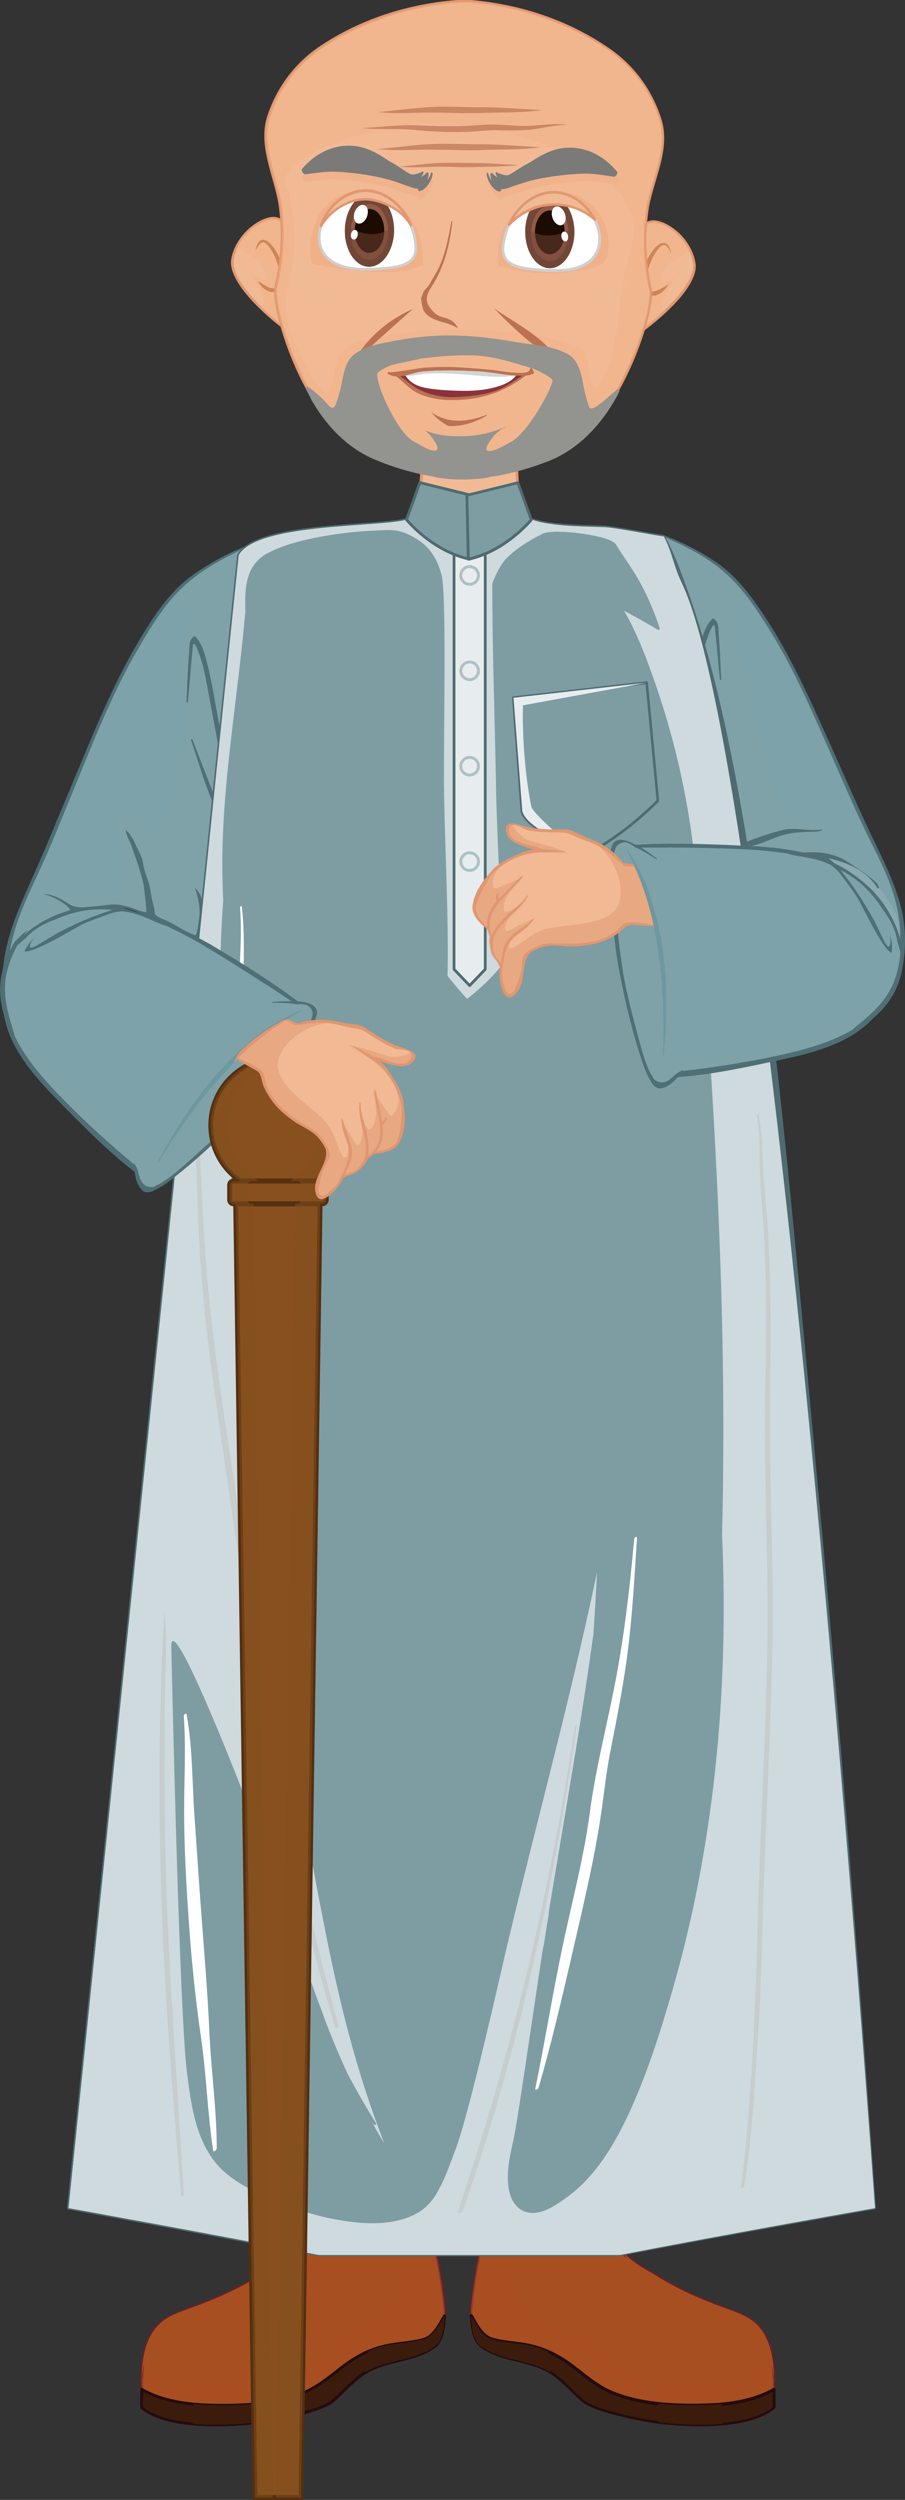 <svg width="52.78" height="145.71" viewBox="0 0 52.78 145.71" xmlns="http://www.w3.org/2000/svg" xmlns:xlink="http://www.w3.org/1999/xlink" xml:space="preserve" overflow="hidden"><rect x="0" y="0" width="52.78" height="145.71" fill="#333333" stroke="none"/><defs></defs><g><g><path d="M1.23 55.56C1.36 55.26 1.51 54.97 1.72 54.73 2.03 54.38 2.45 54.23 2.85 54.02 4.19 53.31 6.06 52.56 7.59 53.01 7.97 53.12 8.34 53.3 8.7 53.45 9.17 53.65 9.68 53.77 10.15 53.96 10.78 54.21 11.16 54.64 11.76 54.95 12.57 55.37 12.4 54.8 12.62 54.18 12.76 53.79 12.95 53.39 13.12 53.01 13.35 52.51 13.7 52.06 13.87 51.53 13.97 51.23 13.98 50.99 13.94 50.68 13.91 50.47 13.68 49.82 13.79 49.66 13.82 49.63 13.83 49.59 13.83 49.56 13.81 49.48 13.79 49.4 13.76 49.32 13.7 48.4 13.73 47.46 13.71 46.6 13.68 44.83 13.69 43.05 13.72 41.28 13.74 39.68 13.83 38.09 13.94 36.49 13.96 36.13 14.25 32.01 14.21 32.01 14.22 32.01 14.23 32 14.24 32 14.23 31.97 14.22 31.94 14.21 31.91 14.19 31.91 14.18 31.9 14.16 31.9 14.16 31.91 14.15 31.91 14.15 31.91 13.14 32.32 12.19 32.85 11.28 33.49 10.1 34.32 9.29 35.44 8.51 36.68 6.7 39.54 5.48 42.67 4.16 45.81 3.45 47.5 2.76 49.21 2.01 50.89 1.36 52.34 0.68 53.79 0.34 55.36 0.15 56.25 0.1 57.27 0.2 58.24 0.34 57.58 0.57 56.96 0.88 56.36 1.01 56.1 1.12 55.83 1.23 55.56Z" fill="#4E6F75"/><path d="M0.74 54.66C1.12 53.15 1.87 51.71 2.5 50.31 3.12 48.93 3.68 47.52 4.26 46.11 5.42 43.31 6.51 40.47 8.03 37.86 8.84 36.47 9.66 35.1 10.85 34.05 11.83 33.19 12.97 32.56 14.13 32.02 13.79 35.36 13.53 38.7 13.48 42.07 13.46 43.39 13.45 44.71 13.46 46.03 13.27 44.6 12.97 43.19 12.7 41.78 12.51 40.75 12.35 39.71 12.09 38.69 11.95 38.13 11.79 37.52 11.39 37.1 11.36 37.07 11.31 37.09 11.28 37.11 11 37.33 11.05 37.67 11.02 38.04 10.95 39 10.91 39.96 10.87 40.92 10.87 40.99 10.95 40.93 10.96 40.89 11.06 39.81 11.14 38.72 11.25 37.64 11.3 37.17 11.65 38.21 11.7 38.38 11.93 39.07 12.04 39.81 12.18 40.53 12.63 42.89 13.05 45.24 13.46 47.61 13.46 47.92 13.46 48.24 13.47 48.55 13.24 48.02 12.96 47.51 12.75 47 12.22 45.7 11.72 44.39 11.21 43.07 11.19 43.03 11.13 43.1 11.14 43.14 11.57 44.4 11.92 45.68 12.46 46.89 12.81 47.69 13.2 48.52 13.5 49.36 13.62 49.71 13.56 50.19 13.64 50.56 13.7 50.83 13.78 51.04 13.71 51.32 13.59 51.82 13.16 52.2 12.9 52.62 12.52 53.24 12.38 53.97 12.01 54.59 11.99 54.08 11.89 53.6 11.86 53.09 11.83 52.62 11.76 52.07 11.36 51.75 11.52 52.23 11.63 52.69 11.64 53.2 11.64 53.32 11.5 54.53 11.4 54.51 10.87 54.36 10.36 53.98 9.86 53.73 9.62 53.61 9.34 53.54 9.13 53.37 9.01 53.27 9.04 53.31 9.02 53.11 9 52.89 8.92 52.68 8.87 52.46 8.82 52.2 8.79 51.94 8.73 51.68 8.63 51.23 8.41 50.82 8.35 50.36 8.3 49.96 8.08 49.6 7.91 49.23 7.77 48.92 7.59 48.58 7.33 48.37 7.33 48.66 7.57 49.04 7.67 49.32 7.92 50.06 8.19 50.76 8.36 51.53 8.39 51.68 8.57 53.16 8.52 53.16 8.23 53.15 7.88 52.97 7.59 52.89 7.23 52.78 6.89 52.69 6.5 52.72 6.18 52.74 5.86 52.8 5.54 52.83 4.99 52.87 4.45 52.99 3.97 52.66 3.57 52.39 3.02 52.09 2.52 52.13 2.88 52.14 4.08 52.74 4.11 53.12 3.45 53.28 2.81 53.62 2.25 54 1.26 54.66 0.65 56.11 0.42 57.26 0.42 56.37 0.54 55.47 0.74 54.66Z" fill="#7EA2A9"/><path d="M3.16 52.34C3.02 52.38 2.88 52.42 2.74 52.5 2.49 52.64 2.27 52.83 2.06 53.02 1.71 53.33 1.36 53.64 0.98 53.86 0.89 54.13 0.81 54.4 0.74 54.67 0.53 55.48 0.42 56.37 0.42 57.26 0.65 56.11 1.25 54.66 2.25 54 2.81 53.62 3.45 53.28 4.11 53.12 4.09 52.88 3.6 52.55 3.16 52.34Z" fill="#7EA2A9" opacity="0.4"/><path d="M13.51 49.36C13.21 48.53 12.83 47.69 12.47 46.89 11.93 45.67 11.58 44.4 11.15 43.14 11.14 43.1 11.2 43.03 11.22 43.07 11.72 44.39 12.23 45.7 12.76 47 12.96 47.5 13.25 48.02 13.48 48.55 13.47 48.23 13.47 47.92 13.47 47.61 13.06 45.25 12.64 42.89 12.19 40.53 12.05 39.81 11.94 39.07 11.71 38.38 11.65 38.21 11.31 37.17 11.26 37.64 11.14 38.72 11.07 39.81 10.97 40.89 10.97 40.94 10.88 41 10.88 40.92 10.92 39.96 10.96 39 11.03 38.04 11.06 37.67 11.01 37.34 11.29 37.11 11.32 37.09 11.37 37.07 11.4 37.1 11.8 37.52 11.95 38.13 12.1 38.69 12.36 39.7 12.52 40.75 12.71 41.78 12.98 43.2 13.27 44.61 13.47 46.03 13.46 44.71 13.47 43.39 13.49 42.07 13.54 38.7 13.8 35.36 14.14 32.02 12.98 32.56 11.84 33.19 10.86 34.05 10.54 34.33 10.25 34.63 9.98 34.95 9.86 35.18 9.33 35.74 9.1 36.13 9.54 35.54 9.97 35.22 10.09 35.14 10.42 34.93 11.23 34.77 10.95 36 10.69 37.13 10.55 37.96 10.56 39.12 10.57 40.19 10.65 41.27 10.64 42.34 10.62 44.45 9.99 46.48 9.48 48.51 9.42 48.74 8.98 48.9 8.88 48.61 8.58 47.74 7.53 47.15 6.61 46.87 6.89 48.58 7.46 50.27 7.01 52.01 6.97 52.17 6.82 52.27 6.66 52.26 5.71 52.22 4.75 52.14 3.8 52.23 3.65 52.25 3.49 52.26 3.34 52.29 3.57 52.39 3.79 52.52 3.98 52.65 4.47 52.98 5.01 52.86 5.55 52.82 5.87 52.8 6.19 52.73 6.51 52.71 6.9 52.69 7.23 52.77 7.6 52.88 7.89 52.97 8.23 53.14 8.53 53.15 8.59 53.15 8.41 51.68 8.37 51.52 8.21 50.75 7.93 50.05 7.68 49.31 7.59 49.03 7.34 48.65 7.34 48.36 7.6 48.57 7.78 48.91 7.92 49.22 8.09 49.59 8.31 49.95 8.36 50.35 8.41 50.8 8.64 51.22 8.74 51.66 8.8 51.92 8.83 52.18 8.88 52.44 8.92 52.66 9 52.87 9.03 53.09 9.05 53.28 9.02 53.25 9.14 53.35 9.34 53.52 9.63 53.59 9.87 53.71 10.37 53.96 10.87 54.34 11.41 54.49 11.51 54.52 11.65 53.3 11.65 53.18 11.64 52.67 11.54 52.21 11.37 51.73 11.76 52.04 11.84 52.6 11.87 53.07 11.9 53.58 12.01 54.06 12.02 54.57 12.39 53.95 12.53 53.22 12.91 52.6 13.17 52.18 13.6 51.8 13.72 51.3 13.79 51.02 13.71 50.81 13.65 50.54 13.57 50.19 13.64 49.71 13.51 49.36Z" fill="#7EA2A9" opacity="0.4"/></g><g><path d="M51.64 53.3C51.26 52.64 50.79 52.04 50.2 51.53 49.84 51.22 49.43 50.95 49.01 50.72 49.03 50.75 49.06 50.78 49.08 50.81 48.9 50.71 48.72 50.61 48.54 50.52 48.5 50.49 48.46 50.45 48.41 50.43 48.28 50.37 48.14 50.31 48.01 50.26 47.85 50.2 47.69 50.15 47.53 50.11 44.87 49.19 41.79 49.42 38.98 49.33 38.96 49.25 38.92 49.17 38.89 49.1 39.02 48.68 39.1 48.24 39.14 47.78 39.11 47.75 39.1 47.71 39.1 47.68 39.12 47.6 39.14 47.53 39.17 47.45 39.23 46.6 39.2 45.72 39.22 44.92 39.25 43.27 39.24 41.61 39.21 39.96 39.19 38.47 39.1 36.98 38.99 35.5 38.97 35.16 38.68 31.32 38.72 31.32 38.71 31.32 38.7 31.31 38.69 31.31 38.7 31.28 38.71 31.25 38.72 31.22 38.74 31.22 38.75 31.22 38.77 31.21 38.77 31.21 38.78 31.22 38.78 31.22 39.79 31.61 40.74 32.09 41.65 32.69 42.83 33.46 43.64 34.51 44.42 35.66 46.23 38.33 47.45 41.25 48.77 44.17 49.48 45.75 50.17 47.34 50.92 48.9 51.57 50.25 52.25 51.6 52.59 53.07 52.78 53.9 52.83 54.85 52.73 55.75 52.54 54.9 52.16 54.09 51.66 53.37 51.65 53.35 51.64 53.33 51.64 53.3Z" fill="#4E6F75"/><path d="M52.2 52.43C51.82 51.02 51.07 49.68 50.44 48.37 49.82 47.08 49.26 45.77 48.68 44.46 47.52 41.85 46.43 39.2 44.91 36.77 44.1 35.47 43.28 34.2 42.09 33.22 41.11 32.41 39.97 31.83 38.81 31.33 39.15 34.45 39.41 37.56 39.46 40.7 39.48 41.93 39.49 43.16 39.48 44.39 39.67 43.06 39.97 41.75 40.24 40.42 40.43 39.46 40.59 38.49 40.85 37.54 40.99 37.02 41.15 36.45 41.55 36.06 41.58 36.03 41.63 36.05 41.66 36.07 41.94 36.28 41.89 36.59 41.92 36.93 41.99 37.82 42.03 38.72 42.07 39.61 42.07 39.68 41.99 39.62 41.98 39.58 41.88 38.57 41.8 37.56 41.69 36.55 41.64 36.11 41.29 37.08 41.24 37.24 41.01 37.88 40.9 38.58 40.76 39.24 40.31 41.44 39.89 43.63 39.48 45.83 39.48 46.12 39.48 46.41 39.47 46.71 39.7 46.22 39.98 45.74 40.19 45.27 40.72 44.05 41.22 42.83 41.73 41.61 41.75 41.57 41.81 41.64 41.8 41.67 41.37 42.84 41.02 44.03 40.48 45.17 40.13 45.91 39.74 46.69 39.44 47.47 39.4 48.05 39.33 48.62 39.18 49.15 40.17 49.14 41.16 49.17 42.16 49.21 42.52 49.22 42.87 49.24 43.23 49.26 43.22 49.23 43.23 49.21 43.25 49.2 43.99 48.86 44.76 48.62 45.55 48.4 46.38 48.17 47.12 48.48 47.93 48.34 47.95 48.34 47.99 48.38 47.96 48.39 47.78 48.47 47.64 48.48 47.45 48.48 46.85 48.5 46.29 48.51 45.71 48.67 45.12 48.83 44.49 49.17 43.87 49.31 44.4 49.34 44.92 49.39 45.45 49.45 45.93 49.51 46.41 49.6 46.89 49.69 47.7 49.64 48.36 49.69 49.16 50.06 49.29 50.12 51.45 51.5 51.21 51.68 51.24 51.66 51.29 51.72 51.27 51.75 51.26 51.76 51.25 51.77 51.24 51.78 51.22 51.81 51.18 51.78 51.17 51.76 50.55 50.76 49.46 50.28 48.33 50.04 48.45 50.12 48.55 50.21 48.65 50.31 49.41 50.67 50.11 51.16 50.75 51.77 51.51 52.5 52.29 53.7 52.53 54.85 52.52 54.02 52.4 53.19 52.2 52.43Z" fill="#7EA2A9"/><path d="M40.46 45.19C41 44.06 41.35 42.87 41.78 41.69 41.79 41.66 41.73 41.59 41.71 41.63 41.21 42.86 40.7 44.08 40.17 45.29 39.97 45.76 39.68 46.24 39.45 46.73 39.46 46.43 39.46 46.14 39.46 45.85 39.87 43.65 40.29 41.45 40.74 39.26 40.88 38.59 40.99 37.9 41.22 37.26 41.28 37.1 41.62 36.13 41.67 36.57 41.79 37.58 41.86 38.59 41.96 39.6 41.96 39.64 42.05 39.7 42.05 39.63 42.01 38.73 41.97 37.84 41.9 36.95 41.87 36.61 41.92 36.3 41.64 36.09 41.61 36.07 41.56 36.06 41.53 36.08 41.13 36.47 40.98 37.04 40.83 37.56 40.57 38.5 40.41 39.48 40.22 40.44 39.95 41.76 39.66 43.08 39.46 44.41 39.47 43.18 39.46 41.95 39.44 40.72 39.39 37.58 39.13 34.47 38.79 31.35 39.95 31.85 41.09 32.44 42.07 33.24 43.07 34.06 43.81 35.09 44.5 36.17 44.01 35.61 43.45 35.12 42.75 34.92 42.68 34.9 42.58 34.94 42.57 35.02 42.49 35.53 42.67 36.02 42.83 36.5 43.06 37.15 43.2 37.82 43.34 38.5 43.7 40.23 44.06 41.94 44.55 43.64 44.8 44.54 45.07 45.43 45.43 46.29 45.59 46.69 45.73 47.09 46.09 47.36 46.9 47.95 47.94 48.02 48.87 48.33 48.47 48.46 48.08 48.6 47.7 48.77 47.58 48.82 47.62 49.02 47.74 49.04 48.99 49.32 49.92 50.23 50.75 51.17 50.17 50.7 49.2 50.09 49.12 50.05 48.33 49.68 47.66 49.64 46.85 49.68 46.37 49.59 45.89 49.5 45.41 49.44 44.89 49.38 44.36 49.33 43.83 49.3 44.45 49.16 45.08 48.82 45.67 48.66 46.26 48.5 46.81 48.49 47.41 48.47 47.6 48.46 47.75 48.46 47.92 48.38 47.95 48.37 47.91 48.33 47.89 48.33 47.08 48.47 46.34 48.16 45.51 48.39 44.72 48.61 43.96 48.85 43.21 49.19 43.18 49.2 43.18 49.23 43.19 49.25 42.83 49.23 42.48 49.22 42.12 49.2 41.12 49.16 40.13 49.14 39.14 49.14 39.29 48.61 39.37 48.04 39.4 47.46 39.72 46.71 40.11 45.93 40.46 45.19Z" fill="#7EA2A9" opacity="0.4"/></g><g><g><g><g><g><g><path d="M25.33 130.88C25.06 129.69 25.38 128.7 25.78 127.67 25.76 127.66 25.75 127.66 25.73 127.65 25.37 127.53 24.96 127.46 24.41 127.42 24.15 127.4 23.9 127.38 23.64 127.37 23.39 127.36 23.14 127.34 22.9 127.32L22.84 127.31C22.41 127.27 21.98 127.22 21.55 127.18 20.92 127.11 20.29 127.04 19.66 127 19.18 126.97 18.69 126.94 18.2 126.92L18.09 126.91C18.03 126.91 17.96 126.91 17.9 126.91 17.96 127.45 17.99 127.99 18 128.53 18.01 129.18 18.02 129.83 17.71 130.42 17.18 131.41 16.26 132.03 15.29 132.54 14.95 132.77 14.59 132.97 14.24 133.16 13.32 133.66 12.36 134.07 11.38 134.43 10.67 134.7 9.81 134.94 9.26 135.49 8.42 136.34 8.25 137.63 8.26 138.91 8.27 138.95 8.24 140.27 8.26 140.31 9.9 141.7 14.01 141.28 14.81 141.19 15.73 141.09 18.69 140.54 19.42 139.9 20.18 139.24 20.82 138.41 21.78 138 22.79 137.57 23.95 137.5 24.93 137 25.12 136.9 25.28 136.79 25.44 136.67 25.88 136.2 25.92 135.37 25.94 134.7 25.82 133.43 25.62 132.15 25.33 130.88Z" fill="#A84F21"/><path d="M12.56 141.42C12.56 141.42 12.56 141.42 12.56 141.42 11.13 141.42 9.22 141.24 8.21 140.39 8.2 140.38 8.19 140.37 8.19 140.36 8.18 140.33 8.17 140.32 8.18 139.55 8.18 139.28 8.19 138.98 8.18 138.94 8.17 137.89 8.27 136.4 9.2 135.45 9.67 134.97 10.38 134.72 11 134.49 11.12 134.45 11.23 134.41 11.34 134.36 12.46 133.94 13.36 133.54 14.19 133.09 14.48 132.93 14.87 132.72 15.23 132.47 16.11 132 17.08 131.39 17.62 130.38 17.92 129.82 17.91 129.22 17.91 128.57L17.91 128.52C17.9 127.98 17.87 127.44 17.81 126.91 17.81 126.89 17.81 126.86 17.83 126.85 17.85 126.83 17.87 126.82 17.89 126.82L17.95 126.82C18 126.82 18.05 126.82 18.09 126.82L18.2 126.83C18.69 126.86 19.17 126.88 19.66 126.91 20.29 126.95 20.92 127.02 21.53 127.09L21.68 127.11C22.06 127.15 22.46 127.19 22.85 127.23L22.91 127.24C23.15 127.26 23.39 127.27 23.65 127.29 23.89 127.3 24.16 127.32 24.42 127.34 24.98 127.39 25.39 127.46 25.76 127.58 25.77 127.58 25.78 127.59 25.8 127.59L25.82 127.6C25.84 127.61 25.86 127.62 25.87 127.64 25.88 127.66 25.88 127.68 25.87 127.7 25.47 128.74 25.16 129.7 25.42 130.86 25.71 132.15 25.92 133.45 26.03 134.71 26 135.4 25.97 136.25 25.5 136.75 25.32 136.89 25.15 137 24.97 137.1 24.43 137.38 23.83 137.52 23.25 137.67 22.77 137.79 22.27 137.91 21.82 138.11 21.15 138.4 20.62 138.91 20.12 139.4 19.92 139.6 19.71 139.8 19.49 139.99 18.71 140.67 15.6 141.21 14.84 141.3 14.05 141.38 13.28 141.42 12.56 141.42ZM8.34 140.29C9.31 141.09 11.17 141.26 12.56 141.26L12.56 141.26C13.28 141.26 14.04 141.22 14.81 141.13 15.79 141.02 18.68 140.47 19.38 139.86 19.59 139.67 19.8 139.47 20 139.27 20.52 138.77 21.05 138.24 21.75 137.94 22.22 137.74 22.72 137.62 23.21 137.5 23.78 137.36 24.37 137.21 24.9 136.94 25.07 136.85 25.23 136.75 25.4 136.62 25.82 136.18 25.85 135.36 25.87 134.71 25.76 133.47 25.55 132.18 25.26 130.89 24.99 129.71 25.3 128.71 25.69 127.71 25.34 127.6 24.95 127.53 24.42 127.49 24.16 127.47 23.89 127.45 23.66 127.44 23.39 127.43 23.15 127.41 22.91 127.39L22.85 127.38C22.46 127.34 22.06 127.3 21.68 127.26L21.53 127.24C20.92 127.17 20.29 127.1 19.67 127.06 19.19 127.03 18.7 127 18.21 126.98L18.1 126.97C18.07 126.97 18.03 126.97 18 126.97 18.05 127.48 18.08 128 18.09 128.51L18.09 128.56C18.1 129.19 18.11 129.85 17.79 130.45 17.22 131.5 16.23 132.13 15.34 132.61 14.98 132.86 14.59 133.07 14.29 133.23 13.46 133.68 12.55 134.09 11.42 134.51 11.31 134.55 11.19 134.59 11.07 134.64 10.43 134.87 9.78 135.1 9.33 135.56 8.44 136.47 8.35 137.91 8.35 138.91 8.35 138.95 8.35 139.06 8.35 139.54 8.34 139.82 8.33 140.18 8.34 140.29Z" fill="#682029"/></g></g></g></g><g><g><g><path d="M8.6 137.16C9.12 135.91 10.12 135.34 11.35 134.9 12.88 134.35 14.63 133.79 15.87 132.7 16.33 132.29 16.77 131.8 17.1 131.24 16.59 131.78 15.95 132.19 15.29 132.54 14.95 132.77 14.59 132.97 14.24 133.16 13.32 133.66 12.36 134.07 11.38 134.43 10.67 134.7 9.81 134.94 9.26 135.49 8.5 136.26 8.29 137.39 8.26 138.55 8.31 138.08 8.42 137.61 8.6 137.16Z" fill="#A84F21"/></g></g></g><g><g><g><path d="M25.33 130.88C25.06 129.69 25.38 128.7 25.78 127.67 25.76 127.66 25.75 127.66 25.73 127.65 25.37 127.53 24.96 127.46 24.41 127.42 24.15 127.4 23.9 127.38 23.64 127.37 23.39 127.36 23.14 127.34 22.9 127.32L22.84 127.31C22.41 127.27 21.98 127.22 21.55 127.18 20.92 127.11 20.29 127.04 19.66 127 19.18 126.97 18.69 126.94 18.2 126.92L18.09 126.91C18.03 126.91 17.96 126.91 17.9 126.91 17.96 127.45 17.99 127.99 18 128.53 18.01 129.13 18.02 129.72 17.78 130.27 18.55 130.67 21.91 131.75 23.19 131.72 23.23 131.72 23.51 134.88 22.59 135.08 21.93 135.22 20.15 135.95 19.63 136.4 19.25 136.73 18.92 137.11 18.54 137.45 17.88 138.04 17.07 138.44 16.22 138.68 14.43 139.18 12.43 139.21 10.59 138.92 9.84 138.8 9.02 138.48 8.78 137.69 8.6 137.11 8.68 136.55 8.86 136.02 8.37 136.83 8.25 137.88 8.26 138.92 8.27 138.96 8.24 140.28 8.26 140.32 9.9 141.71 14.01 141.29 14.81 141.2 15.73 141.1 18.69 140.55 19.42 139.91 20.18 139.25 20.82 138.42 21.78 138.01 22.79 137.58 23.95 137.51 24.93 137.01 25.12 136.91 25.28 136.8 25.44 136.68 25.88 136.21 25.92 135.38 25.94 134.71 25.82 133.43 25.62 132.15 25.33 130.88Z" fill="#A84F21" opacity="0.4"/></g></g></g><g><g><g><path d="M25.33 130.88C25.06 129.69 25.38 128.7 25.78 127.67 25.76 127.66 25.75 127.66 25.73 127.65 25.37 127.53 24.96 127.46 24.41 127.42 24.4 127.42 24.39 127.42 24.38 127.42 24.48 128.34 24.65 129.25 24.76 130.17 24.91 131.39 25.13 132.66 25.04 133.89 24.98 134.68 24.68 135.32 23.9 135.61 22.75 136.04 21.49 136.09 20.52 136.93 19.79 137.56 19.17 138.37 18.31 138.84 17.41 139.32 16.4 139.52 15.39 139.6 14.18 139.7 12.96 139.77 11.74 139.68 10.79 139.61 9.63 139.53 8.8 139 8.58 138.86 8.4 138.7 8.27 138.5 8.27 138.64 8.26 138.78 8.27 138.93 8.28 138.97 8.25 140.29 8.27 140.33 9.91 141.72 14.02 141.3 14.82 141.21 15.74 141.11 18.7 140.56 19.43 139.92 20.19 139.26 20.83 138.43 21.79 138.02 22.8 137.59 23.96 137.52 24.94 137.02 25.13 136.92 25.29 136.81 25.45 136.69 25.89 136.22 25.93 135.39 25.95 134.72 25.82 133.43 25.62 132.15 25.33 130.88Z" fill="#A84F21" opacity="0.4"/></g></g></g><g><g><g><g><path d="M24.73 136.34C24.01 136.56 23.26 136.55 22.53 136.71 21.57 136.92 20.76 137.36 19.98 137.95 19.27 138.49 18.59 139.09 17.76 139.43 16.07 140.14 14.07 140.23 12.26 140.18 10.89 140.14 9.47 139.95 8.27 139.26 8.27 139.67 8.25 140.3 8.27 140.32 9.91 141.71 14.02 141.29 14.82 141.2 15.74 141.1 18.7 140.55 19.43 139.91 20.19 139.25 20.83 138.42 21.79 138.01 22.8 137.58 23.96 137.51 24.94 137.01 25.13 136.91 25.29 136.8 25.45 136.68 25.84 136.27 25.91 135.57 25.94 134.95 25.73 135.26 25.37 136.15 24.73 136.34Z" fill="#3B1C0C"/><path d="M12.56 141.42C11.13 141.42 9.22 141.24 8.21 140.39 8.2 140.38 8.19 140.37 8.19 140.36 8.18 140.33 8.17 140.32 8.18 139.56L8.18 139.26C8.18 139.23 8.2 139.2 8.22 139.19 8.24 139.18 8.28 139.18 8.3 139.19 9.29 139.76 10.55 140.05 12.25 140.1 12.54 140.11 12.82 140.11 13.08 140.11 15.03 140.11 16.5 139.87 17.72 139.36 18.4 139.08 18.99 138.61 19.56 138.17 19.68 138.08 19.8 137.98 19.92 137.89 20.78 137.23 21.6 136.83 22.5 136.64 22.82 136.57 23.14 136.53 23.45 136.49 23.86 136.44 24.29 136.39 24.7 136.27 25.18 136.13 25.5 135.55 25.72 135.17 25.77 135.07 25.82 134.99 25.86 134.93 25.88 134.9 25.92 134.89 25.95 134.9 25.98 134.91 26.01 134.94 26.01 134.98 25.98 135.65 25.89 136.33 25.49 136.76 25.31 136.9 25.14 137.01 24.96 137.11 24.42 137.39 23.82 137.53 23.24 137.68 22.76 137.8 22.26 137.92 21.81 138.12 21.14 138.41 20.61 138.92 20.11 139.41 19.91 139.61 19.7 139.81 19.48 140 18.7 140.68 15.59 141.22 14.83 141.31 14.05 141.38 13.28 141.42 12.56 141.42ZM8.34 140.29C9.31 141.09 11.17 141.26 12.56 141.26 13.28 141.26 14.04 141.22 14.81 141.13 15.79 141.02 18.68 140.47 19.38 139.86 19.59 139.67 19.8 139.47 20 139.27 20.52 138.77 21.05 138.24 21.75 137.94 22.22 137.74 22.72 137.62 23.21 137.5 23.78 137.36 24.37 137.21 24.9 136.94 25.07 136.85 25.23 136.75 25.4 136.62 25.69 136.31 25.79 135.82 25.84 135.3 25.61 135.7 25.28 136.25 24.76 136.41 24.34 136.54 23.91 136.59 23.49 136.64 23.18 136.68 22.86 136.72 22.55 136.79 21.68 136.98 20.88 137.37 20.04 138.01 19.92 138.1 19.8 138.19 19.68 138.29 19.1 138.74 18.5 139.21 17.8 139.51 16.56 140.03 15.06 140.28 13.09 140.28 12.83 140.28 12.55 140.28 12.26 140.27 11.2 140.24 9.67 140.11 8.36 139.41L8.36 139.57C8.34 139.83 8.33 140.19 8.34 140.29Z" fill="#240B0F"/></g></g></g></g><g><g><g><path d="M15.01 140.1C14.09 140.2 13.15 140.21 12.25 140.18 11.94 140.17 11.63 140.15 11.31 140.12 11.29 140.51 11.25 140.89 11.23 141.27 12.78 141.41 14.34 141.25 14.81 141.2 14.86 141.19 14.92 141.19 14.99 141.18 14.99 140.83 14.99 140.46 15.01 140.1Z" fill="#3B1C0C"/><path d="M24.73 136.34C24.01 136.56 23.26 136.55 22.53 136.71 22.15 136.79 21.8 136.91 21.46 137.06 21.41 137.39 21.32 137.73 21.3 138.04 21.29 138.12 21.29 138.21 21.28 138.29 21.44 138.19 21.61 138.09 21.79 138.02 22.8 137.59 23.96 137.52 24.94 137.02 25.13 136.92 25.29 136.81 25.45 136.69 25.84 136.28 25.91 135.58 25.94 134.96 25.73 135.26 25.37 136.15 24.73 136.34Z" fill="#3B1C0C"/></g></g></g></g><g><g><g><g><g><path d="M28.07 130.88C28.34 129.69 28.02 128.7 27.62 127.67 27.64 127.66 27.65 127.66 27.67 127.65 28.03 127.53 28.44 127.46 28.99 127.42 29.25 127.4 29.5 127.38 29.76 127.37 30.01 127.36 30.26 127.34 30.5 127.32L30.56 127.31C30.99 127.27 31.42 127.22 31.85 127.18 32.48 127.11 33.11 127.04 33.74 127 34.23 126.97 34.71 126.94 35.2 126.92L35.31 126.91C35.37 126.91 35.44 126.91 35.51 126.91 35.45 127.45 35.42 127.99 35.41 128.53 35.4 129.18 35.39 129.83 35.7 130.42 36.23 131.41 37.15 132.03 38.12 132.54 38.46 132.77 38.82 132.97 39.17 133.16 40.09 133.66 41.05 134.07 42.03 134.43 42.74 134.7 43.6 134.94 44.15 135.49 44.99 136.34 45.16 137.63 45.15 138.91 45.14 138.95 45.17 140.27 45.15 140.31 43.51 141.7 39.4 141.28 38.6 141.19 37.68 141.09 34.72 140.54 33.99 139.9 33.23 139.24 32.59 138.41 31.63 138 30.62 137.57 29.46 137.5 28.48 137 28.29 136.9 28.13 136.79 27.97 136.67 27.53 136.2 27.49 135.37 27.47 134.7 27.57 133.43 27.78 132.15 28.07 130.88Z" fill="#A84F21"/><path d="M40.84 141.42C40.11 141.42 39.35 141.38 38.58 141.29 37.82 141.21 34.71 140.67 33.93 139.98 33.71 139.79 33.5 139.59 33.3 139.39 32.79 138.9 32.27 138.38 31.6 138.1 31.15 137.91 30.65 137.78 30.17 137.66 29.59 137.52 28.99 137.37 28.45 137.09 28.27 137 28.1 136.89 27.93 136.75 27.45 136.25 27.42 135.4 27.39 134.72 27.5 133.45 27.71 132.15 28 130.86 28.27 129.69 27.95 128.74 27.55 127.7 27.54 127.68 27.54 127.66 27.55 127.64 27.56 127.62 27.58 127.6 27.6 127.6L27.62 127.59C27.63 127.59 27.64 127.58 27.65 127.58 28.02 127.46 28.43 127.39 28.99 127.34 29.25 127.32 29.52 127.3 29.76 127.29 30.03 127.28 30.26 127.26 30.5 127.24L30.56 127.23C30.95 127.2 31.34 127.15 31.73 127.11L31.88 127.09C32.49 127.02 33.12 126.95 33.75 126.91 34.24 126.88 34.72 126.85 35.21 126.83L35.32 126.82C35.37 126.82 35.42 126.82 35.47 126.82L35.53 126.82C35.55 126.82 35.57 126.83 35.59 126.85 35.6 126.87 35.61 126.89 35.61 126.91 35.55 127.44 35.52 127.99 35.51 128.52L35.51 128.57C35.5 129.21 35.49 129.82 35.79 130.38 36.34 131.39 37.3 132 38.17 132.47 38.54 132.72 38.93 132.94 39.22 133.1 40.04 133.55 40.95 133.95 42.07 134.37 42.18 134.41 42.3 134.45 42.41 134.5 43.03 134.72 43.74 134.98 44.21 135.46 45.15 136.41 45.24 137.9 45.23 138.93 45.23 138.94 45.23 138.95 45.23 138.96 45.23 138.99 45.23 139.29 45.24 139.56 45.25 140.34 45.25 140.34 45.23 140.37 45.23 140.38 45.22 140.39 45.21 140.4 44.18 141.24 42.27 141.42 40.84 141.42ZM27.72 127.72C28.1 128.72 28.41 129.72 28.15 130.9 27.86 132.19 27.65 133.48 27.54 134.73 27.57 135.37 27.6 136.19 28.02 136.64 28.18 136.76 28.34 136.87 28.51 136.95 29.03 137.22 29.62 137.36 30.2 137.51 30.69 137.63 31.19 137.76 31.65 137.95 32.35 138.25 32.89 138.77 33.4 139.28 33.6 139.48 33.81 139.68 34.02 139.87 34.72 140.48 37.61 141.03 38.59 141.14 39.36 141.22 40.12 141.27 40.84 141.27 42.23 141.27 44.08 141.1 45.06 140.3 45.06 140.2 45.06 139.84 45.06 139.57 45.05 139.09 45.05 138.97 45.06 138.94 45.07 137.93 44.97 136.5 44.08 135.59 43.63 135.14 42.98 134.9 42.34 134.67 42.22 134.63 42.11 134.59 41.99 134.54 40.86 134.12 39.95 133.71 39.12 133.26 38.82 133.1 38.44 132.88 38.06 132.63 37.17 132.16 36.18 131.53 35.62 130.48 35.3 129.88 35.31 129.23 35.32 128.6L35.32 128.55C35.33 128.04 35.36 127.52 35.41 127.01 35.38 127.01 35.34 127.01 35.31 127.01L35.2 127C34.71 127.03 34.23 127.05 33.74 127.08 33.12 127.12 32.49 127.19 31.88 127.26L31.73 127.28C31.35 127.32 30.95 127.36 30.56 127.4L30.5 127.41C30.26 127.43 30.02 127.44 29.75 127.46 29.51 127.47 29.25 127.49 28.99 127.51 28.46 127.54 28.07 127.61 27.72 127.72Z" fill="#682029"/></g></g></g></g><g><g><g><path d="M44.8 137.16C44.28 135.91 43.28 135.34 42.05 134.9 40.52 134.35 38.77 133.79 37.53 132.7 37.07 132.29 36.63 131.8 36.3 131.24 36.81 131.78 37.45 132.19 38.11 132.54 38.45 132.77 38.81 132.97 39.16 133.16 40.08 133.66 41.04 134.07 42.02 134.43 42.73 134.7 43.59 134.94 44.14 135.49 44.9 136.26 45.11 137.39 45.14 138.55 45.08 138.08 44.98 137.61 44.8 137.16Z" fill="#A84F21"/></g></g></g><g><g><g><path d="M28.07 130.88C28.34 129.69 28.02 128.7 27.62 127.67 27.64 127.66 27.65 127.66 27.67 127.65 28.03 127.53 28.44 127.46 28.99 127.42 29.25 127.4 29.5 127.38 29.76 127.37 30.01 127.36 30.26 127.34 30.5 127.32L30.56 127.31C30.99 127.27 31.42 127.22 31.85 127.18 32.48 127.11 33.11 127.04 33.74 127 34.23 126.97 34.71 126.94 35.2 126.92L35.31 126.91C35.37 126.91 35.44 126.91 35.51 126.91 35.45 127.45 35.42 127.99 35.41 128.53 35.4 129.13 35.39 129.72 35.63 130.27 34.86 130.67 31.5 131.75 30.22 131.72 30.18 131.72 29.9 134.88 30.82 135.08 31.48 135.22 33.26 135.95 33.78 136.4 34.16 136.73 34.49 137.11 34.87 137.45 35.53 138.04 36.34 138.44 37.19 138.68 38.98 139.18 40.98 139.21 42.81 138.92 43.56 138.8 44.38 138.48 44.62 137.69 44.8 137.11 44.72 136.55 44.54 136.02 45.03 136.83 45.15 137.88 45.14 138.92 45.13 138.96 45.16 140.28 45.14 140.32 43.5 141.71 39.39 141.29 38.59 141.2 37.67 141.1 34.71 140.55 33.98 139.91 33.22 139.25 32.58 138.42 31.62 138.01 30.61 137.58 29.45 137.51 28.47 137.01 28.28 136.91 28.12 136.8 27.96 136.68 27.52 136.21 27.48 135.38 27.46 134.71 27.57 133.43 27.78 132.15 28.07 130.88Z" fill="#A84F21" opacity="0.4"/></g></g></g><g><g><g><path d="M28.07 130.88C28.34 129.69 28.02 128.7 27.62 127.67 27.64 127.66 27.65 127.66 27.67 127.65 28.03 127.53 28.44 127.46 28.99 127.42 29 127.42 29.01 127.42 29.02 127.42 28.92 128.34 28.75 129.25 28.64 130.17 28.49 131.39 28.27 132.66 28.36 133.89 28.42 134.68 28.72 135.32 29.5 135.61 30.65 136.04 31.91 136.09 32.88 136.93 33.61 137.56 34.23 138.37 35.09 138.84 35.99 139.32 37 139.52 38.01 139.6 39.22 139.7 40.44 139.77 41.66 139.68 42.61 139.61 43.77 139.53 44.6 139 44.82 138.86 45 138.7 45.13 138.5 45.13 138.64 45.14 138.78 45.13 138.93 45.12 138.97 45.15 140.29 45.13 140.33 43.49 141.72 39.38 141.3 38.58 141.21 37.66 141.11 34.7 140.56 33.97 139.92 33.21 139.26 32.57 138.43 31.61 138.02 30.6 137.59 29.44 137.52 28.46 137.02 28.27 136.92 28.11 136.81 27.95 136.69 27.51 136.22 27.47 135.39 27.45 134.72 27.57 133.43 27.78 132.15 28.07 130.88Z" fill="#A84F21" opacity="0.4"/></g></g></g><g><g><g><g><path d="M28.67 136.34C29.39 136.56 30.14 136.55 30.87 136.71 31.83 136.92 32.64 137.36 33.42 137.95 34.13 138.49 34.81 139.09 35.64 139.43 37.33 140.14 39.33 140.23 41.14 140.18 42.51 140.14 43.93 139.95 45.13 139.26 45.13 139.67 45.15 140.3 45.13 140.32 43.49 141.71 39.38 141.29 38.58 141.2 37.66 141.1 34.7 140.55 33.97 139.91 33.21 139.25 32.57 138.42 31.61 138.01 30.6 137.58 29.44 137.51 28.46 137.01 28.27 136.91 28.11 136.8 27.95 136.68 27.56 136.27 27.49 135.57 27.46 134.95 27.67 135.26 28.03 136.15 28.67 136.34Z" fill="#3B1C0C"/><path d="M40.84 141.42C40.11 141.42 39.35 141.38 38.58 141.29 37.82 141.21 34.71 140.67 33.93 139.98 33.71 139.79 33.5 139.59 33.3 139.39 32.79 138.9 32.27 138.38 31.6 138.1 31.15 137.91 30.65 137.78 30.17 137.66 29.59 137.52 28.99 137.37 28.45 137.09 28.27 137 28.1 136.89 27.93 136.75 27.52 136.32 27.44 135.64 27.4 134.96 27.4 134.92 27.42 134.89 27.46 134.88 27.49 134.87 27.53 134.88 27.55 134.91 27.59 134.97 27.64 135.05 27.69 135.15 27.9 135.53 28.22 136.1 28.71 136.25 29.12 136.37 29.54 136.42 29.96 136.47 30.27 136.51 30.6 136.55 30.91 136.62 31.81 136.82 32.63 137.22 33.49 137.87 33.61 137.96 33.73 138.06 33.85 138.15 34.42 138.6 35.01 139.06 35.69 139.35 36.91 139.86 38.39 140.1 40.33 140.1L40.33 140.1C40.59 140.1 40.86 140.1 41.16 140.09 42.23 140.06 43.81 139.93 45.11 139.18 45.13 139.17 45.17 139.17 45.19 139.18 45.22 139.19 45.23 139.22 45.23 139.25L45.23 139.53C45.24 140.31 45.24 140.32 45.22 140.35 45.22 140.36 45.21 140.37 45.2 140.38 44.18 141.24 42.27 141.42 40.84 141.42ZM27.57 135.31C27.62 135.83 27.72 136.32 28.02 136.64 28.18 136.76 28.34 136.87 28.51 136.95 29.03 137.22 29.62 137.36 30.2 137.51 30.69 137.63 31.19 137.76 31.65 137.95 32.35 138.25 32.89 138.77 33.4 139.28 33.6 139.48 33.81 139.68 34.02 139.87 34.72 140.48 37.61 141.03 38.59 141.14 39.36 141.22 40.12 141.27 40.84 141.27 42.23 141.27 44.08 141.1 45.06 140.3 45.06 140.2 45.06 139.83 45.06 139.56L45.06 139.42C43.75 140.13 42.21 140.25 41.16 140.28 40.86 140.29 40.59 140.29 40.33 140.29L40.33 140.29C38.36 140.29 36.87 140.05 35.62 139.52 34.92 139.23 34.32 138.76 33.74 138.3 33.62 138.21 33.5 138.11 33.38 138.02 32.54 137.38 31.74 136.99 30.87 136.8 30.56 136.73 30.24 136.69 29.93 136.65 29.51 136.6 29.08 136.55 28.66 136.42 28.13 136.26 27.8 135.71 27.57 135.31Z" fill="#240B0F"/></g></g></g></g><g><g><g><path d="M38.39 140.1C39.31 140.2 40.25 140.21 41.15 140.18 41.46 140.17 41.77 140.15 42.09 140.12 42.11 140.51 42.15 140.89 42.17 141.27 40.62 141.41 39.06 141.25 38.59 141.2 38.54 141.19 38.48 141.19 38.41 141.18 38.41 140.83 38.41 140.46 38.39 140.1Z" fill="#3B1C0C"/><path d="M28.67 136.34C29.39 136.56 30.14 136.55 30.87 136.71 31.25 136.79 31.6 136.91 31.94 137.06 31.99 137.39 32.08 137.73 32.11 138.04 32.12 138.12 32.12 138.21 32.13 138.29 31.97 138.19 31.8 138.09 31.62 138.02 30.61 137.59 29.45 137.52 28.47 137.02 28.28 136.92 28.12 136.81 27.96 136.69 27.57 136.28 27.5 135.58 27.47 134.96 27.67 135.26 28.03 136.15 28.67 136.34Z" fill="#3B1C0C"/></g></g></g></g><g><g><g><g><g><path d="M24 30.14C24.49 31.09 26.21 31.13 27.11 31.15 27.77 31.16 28.47 31.16 29.09 30.91 29.68 30.67 30.1 30.26 30.42 29.75 30.13 29.22 30.12 25.99 30.15 25.45L24.6 26.29C24.64 26.99 24.61 29.69 24 30.14Z" fill="#F1BA95"/><path d="M27.48 31.23C27.35 31.23 27.23 31.23 27.1 31.23 26.17 31.21 24.44 31.18 23.92 30.18 23.9 30.14 23.91 30.1 23.94 30.08 24.48 29.69 24.56 27.19 24.5 26.3 24.5 26.26 24.53 26.22 24.57 26.21L30.12 25.37C30.14 25.37 30.17 25.37 30.19 25.39 30.21 25.41 30.22 25.43 30.22 25.46 30.18 26 30.2 29.21 30.48 29.72 30.49 29.75 30.49 29.78 30.48 29.8 30.12 30.38 29.67 30.77 29.11 30.99 28.58 31.2 27.99 31.23 27.48 31.23ZM24.1 30.16C24.61 31.02 26.29 31.05 27.1 31.07 27.22 31.07 27.35 31.07 27.48 31.07 27.97 31.07 28.54 31.04 29.05 30.84 29.56 30.63 29.98 30.28 30.32 29.75 30.04 29.1 30.03 26.25 30.06 25.55L24.68 26.37C24.71 26.97 24.71 29.57 24.1 30.16Z" fill="#E19770"/></g><g><path d="M39.75 33.95C39.27 32.95 39.23 32.26 38.72 31.27 38.2 31.2 35.83 30.75 35.31 30.73 34.39 30.69 33.46 30.69 32.54 30.59 31.84 30.51 31.08 30.41 30.49 30.01 30.43 29.97 30.45 29.9 30.49 29.87 30.45 29.81 30.41 29.75 30.38 29.69L24.36 29.69C24.25 29.93 24.08 30.12 23.85 30.23 22.75 30.76 15.01 30.4 13.92 32.36L4 128.7C4 128.7 12.61 130.25 18.57 131.43L36.17 131.43C42.13 130.26 51.03 128.7 51.03 128.7 51.03 128.7 45.23 45.4 39.75 33.95Z" fill="#7D9DA3"/><path d="M36.17 131.51 18.57 131.51C12.66 130.35 4.07 128.8 3.98 128.78 3.94 128.77 3.91 128.73 3.91 128.69L13.83 32.35C13.83 32.34 13.83 32.33 13.84 32.32 14.59 30.96 18.34 30.69 21.08 30.49 22.36 30.4 23.46 30.32 23.81 30.15 24.01 30.06 24.17 29.89 24.28 29.65 24.29 29.62 24.32 29.6 24.35 29.6L30.37 29.6C30.4 29.6 30.43 29.62 30.44 29.65 30.47 29.71 30.5 29.76 30.54 29.82 30.55 29.84 30.56 29.86 30.55 29.88 30.55 29.9 30.53 29.92 30.51 29.93 31.07 30.32 31.78 30.42 32.53 30.5 33.18 30.57 33.85 30.59 34.5 30.61 34.76 30.62 35.03 30.62 35.29 30.64 35.76 30.66 38.13 31.11 38.71 31.18 38.74 31.18 38.76 31.2 38.77 31.22 39.29 32.22 39.53 32.85 39.9 33.85 44.06 45.01 45.61 64.31 47.62 85.78 49.57 106.55 51.06 128.47 51.08 128.68 51.08 128.72 51.05 128.76 51.01 128.77 50.92 128.79 42.05 130.34 36.16 131.49 36.18 131.51 36.17 131.51 36.17 131.51ZM4.09 128.64C4.95 128.8 12.99 130.25 18.59 131.35L36.16 131.35C41.77 130.25 50.07 128.79 50.94 128.64 50.69 125.73 45.02 45.14 39.68 33.99 39.23 33.04 39.18 32.34 38.67 31.35 38.11 31.28 35.76 30.83 35.31 30.82 35.05 30.81 34.79 30.8 34.52 30.79 33.87 30.77 33.2 30.75 32.54 30.68 31.77 30.6 31.04 30.49 30.45 30.09 30.4 30.06 30.38 30.01 30.38 29.95 30.38 29.92 30.39 29.89 30.4 29.87 30.38 29.84 30.36 29.81 30.35 29.77L24.43 29.77C24.3 30.02 24.12 30.2 23.9 30.3 23.52 30.48 22.46 30.56 21.11 30.66 18.42 30.86 14.74 31.12 14.01 32.39L4.09 128.64Z" fill="#4F6B70"/></g><g><path d="M39.75 33.95C39.27 32.95 39.23 32.26 38.72 31.27 38.2 31.2 35.83 30.75 35.31 30.73 34.39 30.69 33.46 30.69 32.54 30.59 31.84 30.51 31.08 30.41 30.49 30.01 30.43 29.97 30.45 29.9 30.49 29.87 30.45 29.81 30.41 29.75 30.38 29.69L24.36 29.69C24.25 29.93 24.08 30.12 23.85 30.23 22.75 30.76 15.01 30.4 13.92 32.36L4 128.7C4 128.7 12.61 130.25 18.57 131.43L36.17 131.43C42.13 130.26 51.03 128.7 51.03 128.7 51.03 128.7 45.23 45.4 39.75 33.95ZM36.72 123.09C35.87 124.94 34.76 126.82 33.09 128.05 32.5 128.48 31.68 129.07 30.89 128.97 30.18 128.88 29.8 128.29 29.68 127.62 29.5 126.63 29.75 125.61 29.96 124.65 30.22 123.47 31.31 115.78 31.73 113.15 32.15 110.52 32.6 107.89 33.04 105.26 33.6 101.92 34.15 98.58 34.61 95.23 34.69 94.04 34.76 92.84 34.82 91.65 34.36 93.81 33.87 95.96 33.36 98.1 32.13 103.25 30.77 108.36 29.55 113.51 29.29 114.59 27.39 123.13 26.56 125.3 26.21 126.22 25.87 127.25 25.32 128.07 25.01 128.53 24.59 128.89 24.09 129.12 22.9 129.67 21.51 129.65 20.23 129.47 18.7 129.25 17.2 128.8 15.8 128.17 14.71 127.69 13.48 127.1 12.68 126.18 11.41 124.72 11.15 122.7 10.91 120.85 10.46 117.36 10.04 98.03 9.99 96.01 9.92 93.17 15.63 107.91 17.22 112.77 17.6 113.94 18 115.12 18.42 116.29 18.55 116.62 18.67 116.95 18.79 117.28 18.83 117.4 18.88 117.52 18.92 117.65 19.33 118.73 19.78 119.8 20.26 120.85 20.78 121.83 21.33 122.79 21.92 123.74 21.98 123.83 21.84 123.91 21.78 123.82 21.72 123.73 21.66 123.63 21.6 123.53 21.86 124 22.13 124.47 22.42 124.94 20.85 120.96 19.81 116.79 18.98 112.59 18.07 108.01 17.26 103.41 16.53 98.8 15.06 89.56 14 80.24 13.76 70.89 13.01 64.78 12.56 58.62 13.02 52.49 12.97 51.55 12.96 50.62 12.97 49.68 13.06 44.97 13.91 40.31 14.31 35.62 14.27 34.28 14.3 32.91 15.67 32.21 16.58 31.75 17.61 31.49 18.61 31.3 19.67 31.1 20.75 30.97 21.83 30.93 22.31 30.91 22.84 30.84 23.31 30.97 23.78 31.09 24.18 31.32 24.57 31.6 25.19 32.06 25.57 32.77 25.76 33.55 26.06 34.82 25.85 43.35 25.9 46.31 25.96 49.83 26.17 53.36 26.1 56.88 26.47 57.34 26.84 57.79 27.24 58.22 27.95 57.67 28.62 57.05 29.19 56.36 29.29 52.87 28.99 49.39 28.93 45.9 28.86 41.94 28.71 37.99 28.71 34.03 28.71 33.98 29.1 32.98 29.53 32.55 30.14 31.94 30.9 31.48 31.67 31.1 32.27 30.8 35.58 31.18 35.92 31.73 36.38 32.49 36.92 33.19 37.34 33.97 37.8 34.82 38.18 35.7 38.47 36.61 38.49 36.68 38.41 36.74 38.35 36.7 37.71 36.31 37.05 35.95 36.39 35.59 37.11 36.82 37.63 38.18 38.09 39.48 39.51 43.47 40.38 47.64 40.67 51.86 40.88 52.92 40.97 54.01 41.03 55.09 41.11 56.68 41.19 58.26 41.29 59.85 41.52 63.25 41.72 66.64 41.87 70.04 42.11 75.38 42.23 80.73 42.17 86.07 42.16 87.19 42.14 88.3 42.11 89.42 42.52 98.61 41.65 107.95 38.99 116.78 38.36 118.91 37.65 121.06 36.72 123.09Z" fill="#CEDADD"/></g><g><path d="M49.99 127.9C48.83 127.35 47.77 126.56 46.86 125.66 46.36 125.16 45.88 124.62 45.52 124 45.16 123.37 44.99 122.69 44.94 121.97 44.86 120.82 44.98 119.68 45.08 118.53 45.19 117.29 45.14 116.03 45.17 114.78 45.3 109.46 45.52 104.15 45.66 98.83 45.84 92.24 45.97 85.65 46 79.05 45.23 72.44 44.41 65.88 43.57 59.85 43.79 65.47 43.88 71.1 43.88 76.73 43.88 86 43.64 95.28 43.37 104.54 43.29 107.39 43.14 110.25 42.76 113.08 42.39 115.87 41.82 118.67 40.74 121.28 39.79 123.56 38.43 125.74 36.4 127.21 34.17 128.83 31.43 129.34 28.72 129.14 28.67 129.14 28.64 129.11 28.64 129.06 28.42 127.43 28.81 125.75 29.19 124.17 29.6 122.47 29.94 120.76 30.33 119.06 30.77 117.15 31.29 115.24 31.72 113.32 31.73 113.26 31.74 113.2 31.75 113.14 31.84 112.56 31.93 111.99 32.03 111.41 30.87 115.3 29.52 119.14 28.29 123 27.78 124.6 27.57 126.27 26.94 127.84 26.67 128.51 26.35 129.21 25.84 129.74 25.28 130.31 24.55 130.48 23.77 130.54 22.17 130.65 20.5 130.59 18.9 130.47 17.3 130.35 15.66 130.11 14.16 129.5 12.91 128.98 11.66 128.14 11.16 126.82 10.41 124.83 10.6 122.63 10.45 120.55 10.27 117.96 9.9 115.39 9.7 112.8 9.64 112.07 9.59 111.34 9.55 110.61 9.46 112.34 9.39 114.07 9.37 115.8 9.33 119.82 9.85 123.91 9.15 127.9 9.14 127.95 9.07 127.97 9.03 127.95 7.43 127.03 6.44 125.51 6.29 123.67 6.19 122.37 6.27 121.03 6.34 119.73 6.42 118.43 6.54 117.12 6.68 115.83 6.96 113.21 7.26 110.6 7.49 107.98 7.73 105.32 7.96 102.65 8.22 99.99 8.73 94.72 9.31 89.45 10.18 84.23 10.19 84.15 10.31 84.16 10.34 84.23 10.78 85.61 11.12 87.02 11.41 88.43 11.93 90.91 12.35 93.41 13.09 95.83 13.8 98.12 14.53 100.39 15.19 102.7 15.8 104.83 16.4 106.98 17.1 109.09 16.09 104.27 15.29 99.41 14.57 94.53 13.81 89.44 13.08 84.34 12.39 79.24 12.04 76.64 11.73 74.03 11.53 71.41 11.33 68.9 11.19 66.37 11.31 63.86 11.48 60.33 12.03 56.69 11.8 53.14L4 128.7C4 128.7 12.61 130.25 18.57 131.43L36.17 131.43C42.13 130.26 51.03 128.7 51.03 128.7 51.03 128.7 51.02 128.56 50.99 128.28 50.64 128.19 50.3 128.05 49.99 127.9Z" fill="#CEDADD"/></g></g></g><g><path d="M28.3 56.49 27.39 57.44 26.48 56.49 26.48 30.51 28.3 30.51Z" fill="#E7EDEE"/><path d="M27.39 57.53C27.37 57.53 27.35 57.52 27.33 57.5L26.42 56.55C26.41 56.53 26.4 56.51 26.4 56.49L26.4 30.51C26.4 30.46 26.44 30.43 26.48 30.43L28.3 30.43C28.34 30.43 28.38 30.47 28.38 30.51L28.38 56.49C28.38 56.51 28.37 56.53 28.36 56.55L27.45 57.5C27.43 57.52 27.41 57.53 27.39 57.53ZM26.56 56.46 27.39 57.33 28.22 56.46 28.22 30.6 26.56 30.6 26.56 56.46Z" fill="#4F6B70"/></g><g><path d="M24.49 28.13 23.71 30.29C23.71 30.29 25.16 32.1 27.38 32.59L27.46 28.87 24.49 28.13Z" fill="#7D9DA3"/><path d="M27.38 32.67C27.37 32.67 27.37 32.67 27.36 32.67 25.14 32.18 23.66 30.36 23.64 30.34 23.62 30.32 23.62 30.29 23.63 30.26L24.41 28.1C24.42 28.06 24.47 28.04 24.51 28.05L27.48 28.78C27.52 28.79 27.54 28.82 27.54 28.86L27.46 32.58C27.46 32.6 27.45 32.63 27.43 32.64 27.42 32.67 27.4 32.67 27.38 32.67ZM23.8 30.27C24.01 30.52 25.36 32.02 27.3 32.49L27.38 28.93 24.54 28.23 23.8 30.27Z" fill="#4F6B70"/></g><g><path d="M30.2 28.13 30.98 30.29C30.98 30.29 29.53 32.1 27.31 32.59L27.23 28.87 30.2 28.13Z" fill="#7D9DA3"/><path d="M27.31 32.67C27.29 32.67 27.27 32.66 27.26 32.65 27.24 32.63 27.23 32.61 27.23 32.59L27.15 28.87C27.15 28.83 27.17 28.8 27.21 28.79L30.18 28.06C30.22 28.05 30.26 28.07 30.28 28.11L31.06 30.27C31.07 30.3 31.06 30.33 31.05 30.35 31.03 30.37 29.55 32.19 27.33 32.68 27.32 32.67 27.31 32.67 27.31 32.67ZM27.31 28.93 27.39 32.49C29.34 32.02 30.68 30.52 30.89 30.27L30.15 28.23 27.31 28.93Z" fill="#4F6B70"/></g><g><g><path d="M27.9 33.55C27.9 33.83 27.67 34.07 27.38 34.07 27.1 34.07 26.86 33.84 26.86 33.55 26.86 33.27 27.09 33.03 27.38 33.03 27.67 33.03 27.9 33.26 27.9 33.55Z" fill="#E7EDEE"/><path d="M27.39 34.14C27.06 34.14 26.79 33.87 26.79 33.54 26.79 33.21 27.06 32.94 27.39 32.94 27.72 32.94 27.99 33.21 27.99 33.54 27.99 33.88 27.72 34.14 27.39 34.14ZM27.39 33.11C27.15 33.11 26.96 33.3 26.96 33.54 26.96 33.78 27.15 33.97 27.39 33.97 27.63 33.97 27.82 33.78 27.82 33.54 27.82 33.31 27.63 33.11 27.39 33.11Z" fill="#ADC1C5"/></g><g><path d="M27.9 39.11C27.9 39.39 27.67 39.63 27.38 39.63 27.1 39.63 26.86 39.4 26.86 39.11 26.86 38.83 27.09 38.59 27.38 38.59 27.67 38.59 27.9 38.82 27.9 39.11Z" fill="#E7EDEE"/><path d="M27.39 39.7C27.06 39.7 26.79 39.43 26.79 39.1 26.79 38.77 27.06 38.5 27.39 38.5 27.72 38.5 27.99 38.77 27.99 39.1 27.99 39.43 27.72 39.7 27.39 39.7ZM27.39 38.67C27.15 38.67 26.96 38.86 26.96 39.1 26.96 39.34 27.15 39.53 27.39 39.53 27.63 39.53 27.82 39.34 27.82 39.1 27.82 38.87 27.63 38.67 27.39 38.67Z" fill="#ADC1C5"/></g><g><path d="M27.9 44.66C27.9 44.94 27.67 45.18 27.38 45.18 27.1 45.18 26.86 44.95 26.86 44.66 26.86 44.37 27.09 44.14 27.38 44.14 27.67 44.15 27.9 44.38 27.9 44.66Z" fill="#E7EDEE"/><path d="M27.39 45.26C27.06 45.26 26.79 44.99 26.79 44.66 26.79 44.33 27.06 44.06 27.39 44.06 27.72 44.06 27.99 44.33 27.99 44.66 27.99 44.99 27.72 45.26 27.39 45.26ZM27.39 44.23C27.15 44.23 26.96 44.42 26.96 44.66 26.96 44.9 27.15 45.09 27.39 45.09 27.63 45.09 27.82 44.89 27.82 44.66 27.82 44.42 27.63 44.23 27.39 44.23Z" fill="#ADC1C5"/></g><g><path d="M27.9 50.22C27.9 50.5 27.67 50.74 27.38 50.74 27.1 50.74 26.86 50.51 26.86 50.22 26.86 49.94 27.09 49.7 27.38 49.7 27.67 49.71 27.9 49.94 27.9 50.22Z" fill="#E7EDEE"/><path d="M27.39 50.82C27.06 50.82 26.79 50.55 26.79 50.22 26.79 49.89 27.06 49.62 27.39 49.62 27.72 49.62 27.99 49.89 27.99 50.22 27.99 50.55 27.72 50.82 27.39 50.82ZM27.39 49.79C27.15 49.79 26.96 49.99 26.96 50.22 26.96 50.46 27.15 50.65 27.39 50.65 27.63 50.65 27.82 50.45 27.82 50.22 27.82 49.98 27.63 49.79 27.39 49.79Z" fill="#ADC1C5"/></g></g></g><g><path d="M29.95 40.67 37.72 39.79 38.37 46.67C38.37 46.67 36.41 48.69 34.33 49.71 34.33 49.71 30.73 48.47 30.45 47.28L29.95 40.67Z" fill="#7D9DA3"/><path d="M34.33 49.79C34.32 49.79 34.31 49.79 34.3 49.79 34.15 49.74 30.65 48.52 30.36 47.31L29.86 40.68C29.86 40.64 29.89 40.6 29.93 40.59L37.7 39.71C37.72 39.71 37.74 39.71 37.76 39.73 37.78 39.74 37.79 39.76 37.79 39.79L38.44 46.67C38.44 46.69 38.43 46.72 38.42 46.73 38.4 46.75 36.43 48.77 34.36 49.78 34.36 49.79 34.34 49.79 34.33 49.79ZM30.04 40.74 30.53 47.28C30.78 48.33 33.97 49.5 34.33 49.62 36.23 48.68 38.05 46.88 38.29 46.64L37.65 39.88 30.04 40.74Z" fill="#4F6B70"/></g><path d="M29.95 40.67 37.72 39.79 30.5 41.11C30.5 41.11 30.39 44.04 30.99 47.03 31.04 47.29 32.82 49.14 34.34 49.7 34.34 49.7 30.74 48.46 30.46 47.27L29.95 40.67Z" fill="#E7EDEE"/></g><g><path d="M13.92 88.18C13.2 83.22 12.34 78.27 11.99 73.27 11.81 70.76 11.7 68.25 11.59 65.73 11.54 64.53 11.47 63.32 11.37 62.12 11.27 60.84 11.37 59.53 11.33 58.24 11.33 58.19 11.25 58.25 11.25 58.28 11.26 59.49 11.19 60.7 11.2 61.91 11.2 63.03 11.31 64.15 11.35 65.26 11.44 67.79 11.51 70.32 11.65 72.85 11.94 77.97 12.81 83.03 13.52 88.1 14.23 93.1 15.05 98.07 16 103.03 16.98 108.12 18.03 113.2 19.55 118.16 19.59 118.29 19.77 118.13 19.74 118.03 16.99 108.3 15.38 98.19 13.92 88.18Z" fill="#C3C3C3" opacity="0.6"/><path d="M9.65 108.1C9.56 103.92 9.56 99.71 9.7 95.52 9.68 95.09 9.66 94.66 9.62 94.23 9.61 94.11 9.6 93.99 9.59 93.88 9.32 98.47 9.26 103.08 9.34 107.67 9.45 114.48 9.99 121.23 10.57 128.01 10.58 128.11 10.72 127.99 10.72 127.92 10.34 121.3 9.8 114.73 9.65 108.1Z" fill="#C3C3C3" opacity="0.6"/><path d="M44.92 79.9C44.97 77.4 44.93 74.88 44.82 72.38 44.77 71.15 44.64 69.93 44.54 68.71 44.44 67.46 44.5 66.22 44.23 64.98 44.22 64.92 44.14 64.99 44.15 65.03 44.36 66.19 44.27 67.35 44.33 68.52 44.39 69.76 44.5 70.99 44.57 72.23 44.7 74.92 44.71 77.63 44.64 80.32 44.51 85.59 44.84 90.85 44.75 96.13 44.66 101.35 44.34 106.56 44.2 111.78 44.07 117.01 43.86 122.26 43.23 127.46 43.21 127.6 43.4 127.48 43.41 127.39 43.84 124.79 43.97 122.15 44.15 119.52 44.33 116.9 44.42 114.29 44.49 111.67 44.63 106.34 44.96 101.02 45.05 95.69 45.13 90.43 44.8 85.17 44.92 79.9Z" fill="#C3C3C3" opacity="0.6"/><path d="M33.54 100.64C32.07 110.24 29.85 119.66 26.71 128.86 26.62 129.11 26.95 129 27 128.83 30.2 119.65 32.26 110.21 33.63 100.6 33.65 100.53 33.55 100.59 33.54 100.64Z" fill="#C3C3C3" opacity="0.6"/></g><path d="M17.71 97.58C17.53 96.66 17.55 95.64 17.47 94.7 17.31 92.72 17.04 90.7 16.76 88.73 16.16 84.52 15.76 80.29 15.34 76.06 14.96 72.25 14.63 68.44 14.49 64.61 14.42 62.71 14.31 60.81 14.22 58.91 14.13 56.9 14.34 54.83 14.1 52.83 14.09 52.76 13.99 52.85 14 52.89 14.15 54.84 13.9 56.86 13.89 58.82 13.88 60.75 13.94 62.69 13.99 64.62 14.04 66.52 13.99 68.44 14.15 70.33 14.32 72.38 14.48 74.42 14.68 76.47 15.07 80.6 15.43 84.74 16.03 88.85 16.32 90.82 16.54 92.79 16.88 94.76 17.04 95.68 17.15 96.61 17.3 97.53 17.46 98.51 17.83 99.46 18.01 100.45 18.03 100.54 18.15 100.43 18.14 100.37 18.05 99.43 17.89 98.5 17.71 97.58Z" fill="#FFFFFF"/><path d="M12.21 118.43C12.11 116.17 11.92 113.93 11.75 111.67 11.6 109.67 11.47 107.67 11.33 105.67 11.2 103.77 11.23 101.8 10.88 99.92 10.86 99.81 10.71 99.95 10.72 100.02 10.86 102.01 10.72 104.04 10.74 106.04 10.76 108.08 10.88 110.1 11.02 112.13 11.18 114.35 11.4 116.54 11.72 118.74 12.04 120.93 12.1 123.15 12.43 125.34 12.45 125.49 12.64 125.3 12.64 125.21 12.64 122.94 12.31 120.69 12.21 118.43Z" fill="#FFFFFF"/><path d="M36.99 89.69C36.75 92.33 36.45 94.98 35.97 97.59 35.47 100.31 34.75 102.96 34.39 105.71 34.04 108.34 33.33 110.95 32.79 113.55 32.22 116.27 31.78 119.01 31.22 121.73 31.19 121.87 31.39 121.77 31.41 121.69 32.15 119.13 32.76 116.52 33.36 113.92 33.98 111.22 34.64 108.5 35.05 105.76 35.24 104.49 35.36 103.23 35.62 101.96 35.9 100.56 36.17 99.15 36.4 97.73 36.83 95.07 36.98 92.33 37.15 89.64 37.15 89.51 37 89.61 36.99 89.69Z" fill="#FFFFFF"/></g><g><path d="M51.15 51.76C51.16 51.78 51.2 51.81 51.22 51.78 51.23 51.77 51.24 51.76 51.25 51.75 51.25 51.75 51.25 51.74 51.25 51.74 51.9 52.52 52.55 53.49 52.43 54.49 52.12 53.45 51.43 52.42 50.74 51.76 50.1 51.15 49.4 50.66 48.64 50.3 48.54 50.2 48.43 50.11 48.32 50.03 49.44 50.28 50.53 50.75 51.15 51.76Z" fill="#89AAB0"/><path d="M35.62 49.54C35.65 49.43 35.69 49.32 35.72 49.21 35.96 48.79 36.5 48.93 37.06 49.24 37.62 49.21 38.17 49.19 38.73 49.18 38.87 49.19 39.02 49.18 39.16 49.17 39.16 49.17 39.16 49.17 39.16 49.18 40.15 49.17 41.14 49.2 42.14 49.24 42.5 49.25 42.85 49.27 43.21 49.29 43.21 49.29 43.21 49.29 43.21 49.29 44.04 49.36 44.87 49.42 45.68 49.57 46.7 49.76 47.7 50.07 48.7 50.36 49.43 50.72 50.12 51.19 50.74 51.79 51.5 52.52 52.28 53.72 52.52 54.87 52.52 54.73 52.51 54.6 52.5 54.46 52.61 54.79 52.7 55.13 52.75 55.48 52.71 56.03 52.63 56.56 52.48 57.05 52.18 58.04 51.62 58.76 50.9 59.37 49.56 60.81 47.44 61.37 45.55 61.77 43.61 62.18 41.55 62.64 39.52 62.78 39.26 63.09 38.96 63.36 38.55 63.44 38.36 63.48 38.18 63.34 38.03 63.16 37.98 63.07 37.94 62.98 37.88 62.89 37.77 62.7 37.68 62.5 37.6 62.3 36.94 60.45 36.49 58.54 36.12 56.61 35.69 54.39 35.63 52.11 35.6 49.85 35.6 49.73 35.61 49.63 35.62 49.54Z" fill="#4E6F75"/><path d="M35.82 50.24C35.83 50.7 35.88 51.18 35.89 51.64 35.91 53.24 36.06 54.81 36.3 56.39 36.53 57.87 36.93 59.33 37.32 60.77 37.48 61.38 37.68 62.04 37.97 62.61 37.98 62.61 37.98 62.61 37.99 62.61 38.02 62.68 38.06 62.75 38.11 62.81 38.1 62.81 38.09 62.81 38.08 62.81 38.16 62.94 38.26 63.01 38.37 63.03 38.5 63.09 38.66 63.11 38.84 63.04 39.16 62.92 39.32 62.62 39.62 62.47 39.7 62.43 39.78 62.39 39.86 62.35 39.84 62.38 39.82 62.4 39.81 62.42 41.48 62.23 43.14 61.98 44.8 61.64 46.46 61.3 48.27 60.88 49.76 59.99 49.76 59.98 49.76 59.97 49.77 59.96 50.78 59.13 51.72 58.38 52.18 57.1 52.36 56.6 52.46 56.07 52.51 55.52 52.46 55.3 52.4 55.09 52.33 54.87 52.24 54.21 51.9 53.55 51.49 53.02 51.14 52.47 50.73 51.96 50.21 51.51 49.85 51.2 49.44 50.93 49.02 50.7 49.13 50.84 49.24 50.99 49.35 51.13 49.91 51.85 50.39 52.61 50.84 53.4 51.11 53.87 51.32 54.38 51.57 54.86 51.84 55.4 51.95 55.16 51.93 54.67 51.93 54.62 51.92 54.57 51.92 54.53 52.02 54.86 52.05 55.21 52 55.53 51.53 55.45 50.22 52.67 50.05 52.41 49.75 51.92 49.41 51.47 49.06 51.01 48.86 50.75 48.66 50.56 48.44 50.41 48.31 50.35 48.17 50.29 48.04 50.24 47.37 49.98 46.64 49.95 45.96 49.77 45.95 49.77 45.95 49.76 45.94 49.75 45.15 49.64 44.36 49.55 43.56 49.51 42.1 49.44 40.65 49.41 39.2 49.4 39.18 49.4 39.17 49.39 39.15 49.39 39.09 49.39 39.02 49.39 38.96 49.4 38.44 49.4 37.92 49.4 37.4 49.4 37.75 49.62 38.07 49.86 38.29 50.03 38.32 50.05 38.32 50.11 38.27 50.08 38.06 49.95 37.56 49.61 37.08 49.4L37.05 49.4C36.89 49.28 36.74 49.16 36.54 49.11 36.32 49.06 36.05 49.18 35.95 49.38 35.78 49.66 35.78 49.95 35.82 50.24Z" fill="#7EA2A9"/><g opacity="0.4"><path d="M35.82 50.24C35.83 50.7 35.88 51.18 35.89 51.64 35.91 53.24 36.06 54.81 36.3 56.39 36.53 57.87 36.93 59.33 37.32 60.77 37.48 61.38 37.68 62.04 37.97 62.61 37.98 62.61 37.98 62.61 37.99 62.61 38.02 62.68 38.06 62.75 38.11 62.81 38.1 62.81 38.09 62.81 38.08 62.81 38.16 62.94 38.26 63.01 38.37 63.03 38.5 63.09 38.66 63.11 38.84 63.04 39.16 62.92 39.32 62.62 39.62 62.47 39.7 62.43 39.78 62.39 39.86 62.35 39.84 62.38 39.82 62.4 39.81 62.42 41.48 62.23 43.14 61.98 44.8 61.64 46.46 61.3 48.27 60.88 49.76 59.99 49.76 59.98 49.76 59.97 49.77 59.96 50.78 59.13 51.72 58.38 52.18 57.1 52.36 56.6 52.46 56.07 52.51 55.52 52.46 55.3 52.4 55.09 52.33 54.87 52.24 54.21 51.9 53.55 51.49 53.02 51.14 52.47 50.73 51.96 50.21 51.51 49.85 51.2 49.44 50.93 49.02 50.7 49.13 50.84 49.24 50.99 49.35 51.13 49.91 51.85 50.39 52.61 50.84 53.4 51.11 53.87 51.32 54.38 51.57 54.86 51.84 55.4 51.95 55.16 51.93 54.67 51.93 54.62 51.92 54.57 51.92 54.53 52.02 54.86 52.05 55.21 52 55.53 51.53 55.45 50.22 52.67 50.05 52.41 49.75 51.92 49.41 51.47 49.06 51.01 48.86 50.75 48.66 50.56 48.44 50.41 48.31 50.35 48.17 50.29 48.04 50.24 47.37 49.98 46.64 49.95 45.96 49.77 45.95 49.77 45.95 49.76 45.94 49.75 45.15 49.64 44.36 49.55 43.56 49.51 42.1 49.44 40.65 49.41 39.2 49.4 39.18 49.4 39.17 49.39 39.15 49.39 39.09 49.39 39.02 49.39 38.96 49.4 38.44 49.4 37.92 49.4 37.4 49.4 37.75 49.62 38.07 49.86 38.29 50.03 38.32 50.05 38.32 50.11 38.27 50.08 38.06 49.95 37.56 49.61 37.08 49.4L37.05 49.4C36.89 49.28 36.74 49.16 36.54 49.11 36.32 49.06 36.05 49.18 35.95 49.38 35.78 49.66 35.78 49.95 35.82 50.24ZM38.68 50.49C39.8 50.84 40.66 51.64 41.42 52.54 41.21 52.22 41.02 51.9 40.88 51.55 40.45 50.47 41.51 50.43 42.31 50.54 44.03 50.77 45.7 50.65 47.41 50.7 48.1 50.72 48.62 50.96 49.03 51.36 49.08 51.36 49.12 51.38 49.15 51.43 49.18 51.49 49.22 51.55 49.25 51.6 49.42 51.81 49.57 52.05 49.71 52.31 50.53 53.52 51.47 54.74 51.49 56.23 51.49 56.39 51.29 56.42 51.21 56.31 50.49 55.28 49.82 54.15 48.83 53.36 49.37 54.21 50.07 54.94 50.25 55.97 50.42 56.99 49.52 57.77 48.75 58.25 46.4 59.73 43.32 60.39 40.58 60.29 40.52 60.29 40.45 60.25 40.44 60.18 40.33 59.52 40.4 58.87 40.43 58.2 40.48 57.29 40.36 56.37 40.23 55.47 40.12 54.66 39.95 53.88 39.71 53.1 39.43 52.22 38.87 51.55 38.5 50.72 38.46 50.59 38.54 50.44 38.68 50.49Z" fill="#7EA2A9"/></g><g><path d="M35.9 49.4C36 49.19 36.27 49.08 36.49 49.13 36.5 49.13 36.52 49.14 36.53 49.14 37.89 50.54 38.61 52.41 38.97 54.33 39.21 55.61 39.35 56.9 39.35 58.21 39.36 59.25 39.18 60.34 39.4 61.37 39.43 61.49 39.57 61.5 39.65 61.44 40.39 60.84 41.33 61.07 42.2 61.08 42.85 61.09 43.49 61.07 44.14 61 45.37 60.87 46.59 60.64 47.76 60.23 49.22 59.72 50.63 58.99 51.75 57.95 51.24 58.75 50.52 59.34 49.75 59.97 49.74 59.98 49.74 59.99 49.74 60 48.25 60.89 46.43 61.31 44.78 61.65 43.12 61.99 41.46 62.24 39.79 62.43 39.81 62.4 39.83 62.38 39.84 62.36 39.76 62.4 39.68 62.44 39.6 62.48 39.3 62.63 39.14 62.93 38.82 63.05 38.64 63.12 38.48 63.11 38.35 63.04 38.25 63.01 38.15 62.95 38.06 62.82 38.07 62.82 38.08 62.82 38.09 62.82 38.04 62.76 38.01 62.69 37.97 62.62 37.97 62.62 37.96 62.62 37.95 62.62 37.66 62.05 37.46 61.39 37.3 60.78 36.92 59.34 36.51 57.88 36.28 56.4 36.04 54.82 35.88 53.25 35.87 51.65 35.86 51.19 35.81 50.72 35.8 50.25 35.78 49.95 35.78 49.66 35.9 49.4Z" fill="#7EA2A9" opacity="0.4"/></g><g><path d="M28.63 50.82C29.03 50.27 29.79 50 30.38 49.71 30.61 49.6 30.87 49.55 31.14 49.52 30.79 49.41 30.43 49.31 30.09 49.15 29.9 49.06 29.64 48.86 29.57 48.65 29.19 47.58 30.42 48.14 30.91 48.23 31.57 48.35 32.27 48.36 32.94 48.34 33.4 48.33 33.91 48.72 34.33 48.87 35.15 49.16 35.83 49.63 36.35 50.29 36.5 50.32 36.66 50.35 36.81 50.36 36.86 50.36 36.91 50.37 36.96 50.38 36.96 50.38 36.96 50.38 36.96 50.38 37.02 50.44 37.08 50.5 37.14 50.56 37.67 51.5 38.07 52.53 38.27 53.6 38.26 53.82 38.25 54.05 38.22 54.27 38.2 54.17 38.19 54.07 38.17 53.97 37.73 54 37.23 53.91 36.82 53.9 36.53 53.89 36.35 54.15 36.14 54.32 35.9 54.52 35.62 54.66 35.33 54.79 34.74 55.05 34.08 55.14 33.44 55.16 32.96 55.18 32.49 55.08 32.01 55.12 31.64 55.15 31.31 55.31 30.98 55.48 30.3 56.07 30.76 57.37 29.99 58.01 29.68 58.27 29.47 58.09 29.34 57.76 29.15 57.28 29.13 56.82 29.18 56.35 29.16 56.34 29.14 56.32 29.13 56.29 29.05 55.99 28.74 55.84 28.67 55.52 28.62 55.25 28.5 54.87 28.61 54.59 28.59 54.58 28.57 54.56 28.57 54.54 28.52 54.42 28.48 54.3 28.46 54.19 28.09 53.91 27.56 53.4 27.58 52.89 27.6 52.14 28.09 51.4 28.63 50.82Z" fill="#E19770"/><path d="M28.42 54.03C28.35 53.44 28.61 52.96 28.98 52.51 28.96 52.49 28.94 52.47 28.94 52.45 28.93 52.35 28.93 52.23 28.95 52.12 28.95 52.12 28.95 52.12 28.95 52.12 28.98 52.08 29.01 52.05 29.04 52.02 29.04 52.02 29.04 52.02 29.04 52.02 29.06 52.15 29.07 52.29 29.07 52.42 29.47 51.97 29.97 51.55 30.36 51.1 30.41 51.09 30.47 51.07 30.52 51.06 29.72 52.16 28.11 53.02 28.67 54.51 28.89 54.09 29.18 53.74 29.52 53.4 29.9 53 30.44 52.68 30.73 52.21 30.76 52.2 30.78 52.19 30.81 52.17 30.81 52.17 30.81 52.18 30.81 52.18 30.5 52.85 29.77 53.34 29.28 53.88 28.85 54.35 28.65 54.78 28.77 55.41 28.83 55.76 29.07 55.92 29.2 56.18 29.24 55.92 29.29 55.66 29.34 55.39 29.51 54.51 30.41 54.18 31.01 53.6 31.07 53.58 31.13 53.56 31.18 53.53 30.93 53.9 30.61 54.17 30.23 54.44 29.44 54.97 29.36 55.85 29.27 56.73 29.24 57.07 29.39 57.34 29.45 57.66 29.46 57.67 29.47 57.67 29.47 57.67 29.49 57.75 29.53 57.83 29.6 57.88 29.79 58.02 29.98 57.81 30.05 57.65 30.08 57.59 30.1 57.52 30.11 57.46 30.23 57.22 30.31 56.94 30.38 56.69 30.48 56.3 30.42 55.94 30.56 55.65 30.68 55.53 30.82 55.43 30.96 55.33 31.33 55.14 31.73 54.97 32.15 54.98 33.06 55 33.89 55.06 34.78 54.83 35.16 54.73 35.51 54.56 35.84 54.35 36.03 54.22 36.3 53.85 36.51 53.79 37.02 53.66 37.58 53.88 38.12 53.89 37.88 52.72 37.51 51.62 37 50.52 36.97 50.52 36.95 50.51 36.92 50.51 36.76 50.5 36.61 50.49 36.46 50.47 36.48 50.5 36.49 50.53 36.51 50.55 36.34 50.4 36.16 50.25 35.98 50.11 35.51 49.66 35.01 49.31 34.33 49.06 34 48.94 33.68 48.84 33.36 48.67 33 48.49 32.62 48.52 32.22 48.52 31.72 48.51 31.19 48.48 30.69 48.37 30.29 48.14 29.7 47.86 29.68 48.4 29.67 48.75 30 48.97 30.31 49.09 30.32 49.1 30.34 49.1 30.36 49.11 30.41 49.13 30.45 49.14 30.49 49.16 30.56 49.18 30.64 49.2 30.71 49.22 30.8 49.24 30.89 49.27 30.98 49.29 31.01 49.3 31.04 49.3 31.07 49.31 31.1 49.32 31.14 49.33 31.17 49.33 31.32 49.37 31.47 49.43 31.62 49.5 32.09 49.51 32.57 49.58 33.01 49.61 32.69 49.65 32.38 49.67 32.07 49.68 32.03 49.68 31.99 49.68 31.96 49.68 31.96 49.68 31.97 49.68 31.97 49.68 31.94 49.68 31.9 49.68 31.87 49.68 31.79 49.68 31.71 49.68 31.63 49.68 31.62 49.68 31.61 49.67 31.61 49.67 31.29 49.67 30.97 49.7 30.66 49.79 30.01 49.97 29.14 50.43 28.7 50.96 28.69 50.97 28.68 50.97 28.68 50.96 28.48 51.25 28.3 51.54 28.14 51.85 27.99 52.14 27.84 52.45 27.76 52.77 27.63 53.23 28.09 53.73 28.42 54.03Z" fill="#F1BA95"/><path d="M28.63 50.82C29.03 50.27 29.79 50 30.38 49.71 30.61 49.6 30.87 49.55 31.14 49.52 30.79 49.41 30.43 49.31 30.09 49.15 29.9 49.06 29.64 48.86 29.57 48.65 29.4 48.16 29.56 48.01 29.83 48.01 30.1 48.46 30.46 48.89 30.99 49.02 31.63 49.19 32.55 49.45 33.15 49.72 32.14 49.68 30.99 49.6 30.02 50.03 29.3 50.35 28.64 50.82 28.77 51.68 28.78 51.75 28.88 51.81 28.95 51.78 29.47 51.57 29.98 51.35 30.49 51.13 30 51.71 29.38 52.15 29.37 53 29.37 53.1 29.47 53.17 29.56 53.14 29.86 53.05 30.14 52.89 30.38 52.7 30 53.12 29.55 53.49 29.45 54.08 29.43 54.18 29.52 54.31 29.63 54.26 29.9 54.16 30.14 53.96 30.42 53.88 30.49 53.86 31.09 53.52 31.15 53.5 30.66 53.82 29.7 54.59 29.66 55.14 29.65 55.26 29.79 55.32 29.89 55.27 30.51 54.95 31.05 54.37 31.73 54.18 32.42 53.99 33.12 53.97 33.83 53.86 34.65 53.74 35.9 53.5 36.13 52.53 36.36 51.57 35.96 50.51 35.34 49.76 35.02 49.38 34.67 49.09 34.3 48.85 35.12 49.14 35.79 49.6 36.3 50.27 36.45 50.3 36.61 50.33 36.76 50.34 36.81 50.34 36.86 50.35 36.91 50.36 36.91 50.36 36.91 50.36 36.91 50.36 36.97 50.42 37.03 50.48 37.09 50.54 37.62 51.48 38.02 52.51 38.22 53.58 38.21 53.8 38.2 54.03 38.17 54.25 38.15 54.15 38.14 54.05 38.12 53.95 37.68 53.98 37.18 53.89 36.77 53.88 36.48 53.87 36.3 54.13 36.09 54.3 35.85 54.5 35.57 54.64 35.28 54.77 34.69 55.03 34.03 55.12 33.39 55.14 32.91 55.16 32.44 55.06 31.96 55.1 31.59 55.13 31.26 55.29 30.93 55.46 30.25 56.05 30.71 57.35 29.94 57.99 29.63 58.25 29.42 58.07 29.29 57.74 29.1 57.26 29.08 56.8 29.13 56.33 29.11 56.32 29.09 56.3 29.08 56.27 29 55.97 28.69 55.82 28.62 55.5 28.57 55.23 28.45 54.85 28.56 54.57 28.54 54.56 28.52 54.54 28.52 54.52 28.47 54.4 28.43 54.28 28.41 54.17 28.04 53.89 27.51 53.38 27.53 52.87 27.6 52.14 28.09 51.4 28.63 50.82Z" fill="#E19770" opacity="0.5"/></g><path d="M36.64 49.62C37.69 51.2 38.1 52.56 38.48 54.39 38.95 56.62 38.92 59.24 38.71 61.51 38.71 61.55 38.66 61.5 38.66 61.48 38.81 57.55 38.47 53.17 36.59 49.64 36.57 49.59 36.62 49.59 36.64 49.62Z" fill="#6E979F"/></g><g><g><g><g><g><g><g><path d="M17.16 13.82C17.16 13.82 16.71 12.73 15.97 12.72 15.23 12.71 13.83 13.65 13.56 15.09 13.29 16.54 16.15 18.8 16.41 18.98 16.68 19.17 17.87 16.15 17.16 13.82Z" fill="#F1BA95"/><path d="M16.42 19.07 16.42 19.07C16.4 19.07 16.39 19.06 16.37 19.05 16.34 19.03 13.19 16.64 13.49 15.08 13.76 13.64 15.16 12.63 15.97 12.64 16.75 12.66 17.21 13.75 17.23 13.79 17.87 15.89 16.99 18.52 16.59 18.98 16.57 19.01 16.5 19.09 16.42 19.07ZM16.07 12.81C16.04 12.8 16 12.8 15.97 12.8 15.3 12.79 13.91 13.65 13.64 15.11 13.39 16.44 16.01 18.61 16.44 18.92 16.72 18.76 17.74 15.99 17.08 13.85 17.09 13.84 16.69 12.91 16.07 12.81Z" fill="#E19770"/></g></g><path d="M14.91 14.61C14.91 14.61 14.91 14.53 14.95 14.4 14.97 14.33 15 14.25 15.05 14.16 15.1 14.08 15.21 13.96 15.37 13.98 15.52 13.99 15.65 14.09 15.75 14.19 15.81 14.24 15.85 14.3 15.9 14.36 15.95 14.41 16 14.48 16.04 14.55 16.12 14.67 16.2 14.82 16.27 14.97 16.34 15.12 16.39 15.27 16.44 15.43 16.48 15.59 16.52 15.74 16.55 15.9 16.58 16.05 16.6 16.21 16.62 16.36 16.64 16.51 16.64 16.65 16.65 16.79 16.65 16.93 16.65 17.06 16.64 17.18 16.63 17.42 16.59 17.62 16.56 17.75 16.54 17.82 16.53 17.87 16.51 17.91 16.49 17.94 16.49 17.96 16.49 17.96 16.49 17.96 16.49 17.94 16.5 17.9 16.51 17.86 16.51 17.81 16.52 17.74 16.53 17.6 16.52 17.41 16.51 17.17 16.48 16.7 16.39 16.08 16.22 15.49 16.17 15.34 16.13 15.2 16.07 15.06 16.01 14.92 15.96 14.79 15.87 14.66 15.83 14.59 15.8 14.54 15.76 14.48 15.72 14.42 15.68 14.37 15.64 14.32 15.56 14.22 15.46 14.15 15.38 14.13 15.29 14.11 15.21 14.16 15.14 14.23 15.08 14.3 15.04 14.37 15.01 14.43 14.94 14.53 14.91 14.61 14.91 14.61Z" fill="#BB6736"/><path d="M15.04 16.38C15.04 16.38 15.15 16.45 15.3 16.54 15.34 16.56 15.38 16.59 15.42 16.61 15.46 16.64 15.51 16.66 15.56 16.69 15.61 16.71 15.66 16.74 15.71 16.76 15.76 16.78 15.81 16.8 15.86 16.8 15.91 16.81 15.96 16.81 16 16.81 16.02 16.8 16.04 16.8 16.07 16.8 16.09 16.79 16.11 16.78 16.13 16.77 16.17 16.76 16.21 16.72 16.24 16.7 16.28 16.68 16.3 16.63 16.33 16.61 16.39 16.55 16.43 16.48 16.46 16.44 16.49 16.4 16.51 16.37 16.51 16.37 16.51 16.37 16.51 16.4 16.5 16.45 16.49 16.5 16.49 16.59 16.44 16.67 16.42 16.71 16.41 16.77 16.36 16.81 16.32 16.85 16.29 16.91 16.22 16.94 16.19 16.96 16.16 16.98 16.13 16.99 16.09 17 16.06 17.01 16.02 17.02 15.95 17.03 15.87 17.03 15.8 17.02 15.73 17 15.66 16.98 15.6 16.95 15.54 16.92 15.49 16.88 15.43 16.85 15.33 16.78 15.25 16.7 15.19 16.62 15.09 16.5 15.04 16.38 15.04 16.38Z" fill="#BB6736"/><path d="M17.16 13.82C17.16 13.82 16.71 12.73 15.97 12.72 15.36 12.71 14.32 13.33 13.81 14.35 14.41 14.96 15.51 15.05 15.48 16.16 15.48 16.24 15.38 16.28 15.31 16.26 15.06 16.18 14.86 16.07 14.67 15.93 14.83 16.41 15.15 16.82 15.31 17.32 15.36 17.47 15.44 17.79 15.24 17.88 15.21 17.89 15.19 17.9 15.16 17.91 15.75 18.49 16.3 18.92 16.41 18.99 16.68 19.17 17.87 16.15 17.16 13.82Z" fill="#F0AF85" opacity="0.4"/></g><path d="M14.54 16.25C14.44 15.97 14.35 15.69 14.26 15.41 14.22 15.26 14.14 15.12 14.12 14.96 14.11 14.9 14.05 14.89 14 14.88 13.99 14.88 13.98 14.89 13.98 14.89 13.93 14.99 13.84 15.04 13.82 15.16 13.79 15.3 13.86 15.48 13.9 15.61 13.99 15.9 14.13 16.2 14.39 16.38 14.46 16.42 14.57 16.31 14.54 16.25Z" fill="#F1BA95" opacity="0.5"/></g><g><g><g><g><path d="M36.9 13.99C36.9 13.99 37.37 12.91 38.11 12.91 38.85 12.91 40.23 13.87 40.48 15.32 40.73 16.77 37.83 18.99 37.56 19.17 37.3 19.34 36.15 16.31 36.9 13.99Z" fill="#F1BA95"/><path d="M37.52 19.25C37.45 19.24 37.38 19.17 37.3 19.04 36.91 18.39 36.19 15.94 36.83 13.97 36.85 13.92 37.33 12.84 38.11 12.84 38.17 12.84 38.23 12.85 38.3 12.86 38.72 12.93 39.22 13.22 39.64 13.62 39.98 13.96 40.42 14.52 40.56 15.32 40.83 16.89 37.64 19.22 37.61 19.24 37.58 19.24 37.55 19.25 37.52 19.25ZM38.28 13C38.22 12.99 38.17 12.99 38.12 12.99 37.44 12.99 36.99 14.01 36.98 14.02 36.27 16.2 37.25 18.93 37.54 19.09 37.98 18.79 40.63 16.67 40.41 15.33 40.18 14.02 39.01 13.12 38.28 13Z" fill="#E19770"/></g></g><path d="M39.14 14.81C39.14 14.81 39.14 14.73 39.1 14.59 39.08 14.52 39.05 14.44 39 14.35 38.95 14.26 38.84 14.15 38.68 14.16 38.53 14.17 38.4 14.26 38.29 14.36 38.23 14.41 38.18 14.46 38.14 14.52 38.09 14.57 38.04 14.64 38 14.7 37.92 14.82 37.83 14.97 37.76 15.11 37.69 15.26 37.64 15.41 37.58 15.56 37.53 15.72 37.49 15.87 37.46 16.03 37.43 16.18 37.4 16.34 37.39 16.49 37.37 16.64 37.36 16.78 37.36 16.92 37.35 17.06 37.36 17.19 37.36 17.31 37.37 17.55 37.4 17.75 37.43 17.89 37.45 17.96 37.46 18.01 37.48 18.05 37.5 18.08 37.5 18.1 37.5 18.1 37.5 18.1 37.5 18.08 37.49 18.04 37.48 18 37.48 17.95 37.48 17.88 37.47 17.74 37.48 17.55 37.5 17.31 37.54 16.84 37.63 16.22 37.82 15.63 37.87 15.48 37.92 15.34 37.98 15.2 38.04 15.06 38.1 14.94 38.18 14.81 38.22 14.74 38.25 14.69 38.3 14.63 38.34 14.57 38.38 14.52 38.42 14.47 38.5 14.37 38.6 14.3 38.69 14.28 38.78 14.26 38.86 14.31 38.92 14.38 38.98 14.45 39.02 14.52 39.05 14.58 39.12 14.73 39.14 14.81 39.14 14.81Z" fill="#BB6736"/><path d="M38.98 16.58C38.98 16.58 38.87 16.64 38.71 16.74 38.67 16.76 38.63 16.79 38.58 16.81 38.54 16.84 38.49 16.86 38.44 16.88 38.39 16.9 38.34 16.93 38.29 16.94 38.24 16.96 38.19 16.97 38.14 16.98 38.1 17 38.05 17 38.01 17 37.99 16.99 37.97 16.99 37.94 16.99 37.92 16.98 37.9 16.97 37.88 16.96 37.84 16.95 37.81 16.91 37.77 16.89 37.73 16.86 37.71 16.82 37.68 16.79 37.62 16.73 37.59 16.66 37.55 16.62 37.52 16.58 37.5 16.55 37.5 16.55 37.5 16.55 37.5 16.58 37.51 16.64 37.52 16.69 37.52 16.78 37.56 16.86 37.58 16.9 37.59 16.96 37.63 17 37.67 17.04 37.7 17.1 37.77 17.14 37.8 17.16 37.83 17.18 37.86 17.2 37.9 17.21 37.93 17.22 37.97 17.23 38.04 17.24 38.12 17.24 38.19 17.23 38.26 17.22 38.33 17.19 38.39 17.16 38.45 17.14 38.5 17.09 38.56 17.06 38.66 16.99 38.74 16.91 38.8 16.84 38.93 16.7 38.98 16.58 38.98 16.58Z" fill="#BB6736"/><path d="M36.9 13.99C36.9 13.99 37.37 12.91 38.11 12.91 38.72 12.91 39.75 13.55 40.24 14.57 39.63 15.17 38.53 15.25 38.54 16.35 38.54 16.43 38.63 16.47 38.71 16.45 38.96 16.37 39.17 16.27 39.35 16.13 39.18 16.61 38.86 17.02 38.69 17.51 38.64 17.66 38.55 17.98 38.76 18.07 38.79 18.08 38.81 18.09 38.84 18.1 38.24 18.67 37.69 19.09 37.58 19.16 37.3 19.34 36.15 16.31 36.9 13.99Z" fill="#F0AF85" opacity="0.4"/></g><path d="M39.48 16.45C39.59 16.17 39.68 15.89 39.77 15.61 39.82 15.46 39.89 15.32 39.91 15.17 39.92 15.11 39.98 15.1 40.03 15.1 40.04 15.1 40.05 15.11 40.05 15.11 40.1 15.21 40.19 15.26 40.21 15.38 40.24 15.52 40.17 15.7 40.13 15.83 40.04 16.12 39.89 16.42 39.63 16.59 39.56 16.63 39.46 16.52 39.48 16.45Z" fill="#F1BA95" opacity="0.5"/></g><g><path d="M37.73 12.34C37.73 12.34 37.74 12.34 37.73 12.34 37.74 12.24 37.76 12.15 37.77 12.06 38.08 10.38 39.04 8.69 38.5 6.96 37.96 5.23 36.89 3.84 35.5 2.89 33.09 1.23 30.31 0.34 27.49 0.09L26.8 0.08C23.98 0.29 21.18 1.14 18.74 2.75 17.34 3.68 16.25 5.05 15.68 6.77 15.11 8.49 16.04 10.21 16.32 11.89 16.33 11.98 16.35 12.07 16.36 12.16 16.36 12.16 16.36 12.17 16.36 12.17 16.54 13.67 16.44 15.21 16.09 16.67 15.78 17.98 17.94 24.78 21.08 26.04 22.95 26.79 24.92 27.79 26.91 27.67 28.9 27.82 30.89 26.86 32.77 26.14 35.93 24.93 38.2 18.17 37.91 16.85 37.6 15.38 37.53 13.84 37.73 12.34Z" fill="#F1BA95"/><path d="M25.49 27.66 25.49 27.66C24.27 27.45 23.07 26.95 21.9 26.46 21.62 26.34 21.33 26.22 21.05 26.11 19.2 25.36 17.86 22.84 17.22 21.4 16.38 19.51 15.84 17.37 16.02 16.65 16.37 15.18 16.46 13.63 16.28 12.17 16.27 12.09 16.26 12.02 16.25 11.95L16.24 11.89C16.16 11.39 16.01 10.87 15.87 10.37 15.54 9.18 15.19 7.96 15.6 6.73 16.16 5.05 17.23 3.64 18.69 2.67 21 1.13 23.8 0.2 26.79-0.01L27.48-2.89525e-15C30.51 0.27 33.23 1.23 35.54 2.82 36.99 3.82 38.03 5.24 38.57 6.93 38.96 8.16 38.59 9.38 38.24 10.56 38.09 11.06 37.94 11.57 37.85 12.07L37.84 12.12C37.83 12.19 37.82 12.26 37.81 12.33 37.61 13.8 37.67 15.35 38 16.82 38.16 17.55 37.59 19.67 36.72 21.55 36.06 22.98 34.67 25.48 32.81 26.2 32.53 26.31 32.25 26.42 31.96 26.54 30.32 27.19 28.63 27.87 26.92 27.74 26.47 27.78 26 27.75 25.49 27.66ZM28.89 0.34C28.43 0.26 27.96 0.2 27.49 0.16L26.81 0.15C23.86 0.37 21.09 1.29 18.8 2.81 17.36 3.76 16.32 5.14 15.77 6.79 15.38 7.97 15.72 9.17 16.04 10.33 16.18 10.83 16.33 11.35 16.41 11.86L16.42 11.92C16.43 11.99 16.44 12.06 16.45 12.13 16.45 12.13 16.45 12.15 16.45 12.15 16.63 13.62 16.54 15.19 16.18 16.67 15.86 18 18.07 24.72 21.12 25.95 21.4 26.06 21.68 26.18 21.97 26.3 23.13 26.78 24.32 27.28 25.52 27.49L25.52 27.49C26.02 27.57 26.47 27.6 26.92 27.57 28.6 27.7 30.28 27.03 31.91 26.38 32.2 26.27 32.48 26.15 32.76 26.04 35.83 24.86 38.15 18.18 37.85 16.84 37.52 15.35 37.45 13.78 37.66 12.3 37.67 12.22 37.68 12.15 37.69 12.07L37.7 12.02C37.79 11.51 37.95 10.99 38.1 10.49 38.45 9.33 38.8 8.14 38.43 6.95 37.91 5.29 36.88 3.9 35.46 2.92 33.54 1.63 31.33 0.75 28.89 0.34Z" fill="#E19770"/></g><path d="M37.73 12.34C37.73 12.34 37.74 12.34 37.73 12.34 37.74 12.24 37.76 12.15 37.77 12.06 38.08 10.38 39.04 8.69 38.5 6.96 37.96 5.23 36.89 3.84 35.5 2.89 33.09 1.23 30.31 0.34 27.49 0.09L26.8 0.08C23.98 0.29 21.18 1.14 18.74 2.75 17.34 3.68 16.25 5.05 15.68 6.77 15.11 8.49 16.04 10.21 16.32 11.89 16.33 11.98 16.35 12.07 16.36 12.16 16.36 12.16 16.36 12.17 16.36 12.17 16.54 13.67 16.44 15.21 16.09 16.67 15.78 17.98 17.94 24.78 21.08 26.04 22.95 26.79 24.92 27.79 26.91 27.67 28.9 27.82 30.89 26.86 32.77 26.14 35.93 24.93 38.2 18.17 37.91 16.85 37.6 15.38 37.53 13.84 37.73 12.34ZM36.41 15.91C36.27 16.51 36.22 17.14 36.15 17.75 36.18 17.77 36.2 17.81 36.2 17.85 36.03 18.83 35.9 19.83 35.66 20.8 35.5 21.43 35.3 22.16 34.79 22.59 34.75 22.63 34.67 22.63 34.64 22.57 34.29 21.89 34.38 21.04 34.04 20.38 33.93 20.3 33.8 20.23 33.65 20.17 32.93 19.89 32.19 19.73 31.43 19.6 29.76 19.32 28.1 19.19 26.4 19.22 24.72 19.25 23.04 19.38 21.4 19.78 20.74 19.94 20.07 20.12 19.77 20.79 19.47 21.46 19.44 22.2 19.19 22.89 19.17 22.94 19.1 22.98 19.05 22.95 18.35 22.45 17.94 21.61 17.59 20.85 17.2 20 16.76 19.13 16.7 18.18 16.62 16.96 17.08 15.77 17.17 14.56 17.25 13.39 17.06 12.25 16.83 11.11 16.39 10.56 16.71 9.98 17.29 9.53 18.01 8.98 18.91 8.6 19.75 8.29 20.99 7.83 22.28 7.49 23.6 7.32 26.24 7 28.97 7.38 31.45 8.34 32.64 8.8 33.81 9.38 34.85 10.13 35.67 10.72 36.5 11.47 36.82 12.47 37.22 13.69 36.69 14.74 36.41 15.91Z" fill="#F0AF85" opacity="0.4"/><g><path d="M21.2 11.13C20.04 11.12 18.86 11.73 18.44 12.85 18.15 13.61 17.95 14.56 18.2 15.37 19.27 15.64 20.37 15.75 21.47 15.82 22.49 15.88 23.61 15.94 24.56 15.48 24.58 15.47 24.61 15.47 24.63 15.47 24.82 14.55 24.36 13.34 23.89 12.61 23.29 11.7 22.3 11.13 21.2 11.13Z" fill="#F0AF85" opacity="0.7"/><path d="M30.79 11.67C29.52 12.51 28.87 14.01 29.07 15.5 29.43 15.6 29.79 15.73 30.16 15.78 30.67 15.86 31.18 15.92 31.69 15.93 32.4 15.94 33.11 15.89 33.8 15.77 34.35 15.67 35.26 15.55 35.41 14.91 35.6 14.11 35.47 13.25 35.02 12.56 34.09 11.14 32.24 10.72 30.79 11.67Z" fill="#F0AF85" opacity="0.7"/></g><path d="M36.33 16.18C36.28 16.16 36.22 16.16 36.16 16.17 36.16 16.17 36.15 16.17 36.15 16.16 35.87 16.03 35.49 16.33 35.26 16.47 35.08 16.58 33.61 17.21 33.98 17.58 34.48 18.08 35.43 17.9 35.97 17.58 36.32 17.38 36.92 16.45 36.33 16.18Z" fill="#F1BA95" opacity="0.5"/><path d="M19.84 16.94C19.56 16.68 19.21 16.51 18.94 16.25 18.59 15.91 18.17 14.99 17.64 14.95 16.94 14.9 17.15 16.21 17.22 16.6 17.41 17.6 18.18 17.9 19.13 17.72 19.4 17.67 20.27 17.33 19.84 16.94Z" fill="#F1BA95" opacity="0.5"/><g><g><g><path d="M21.3 15.68C16.87 15.72 18.69 11.13 21.3 11.11 22.5 11.1 23.9 12.11 24.22 14.05 24.43 15.32 23.7 15.66 21.3 15.68Z" fill="#FFFFFF"/><path d="M20.41 15.7C19.16 15.49 18.47 14.74 18.55 13.68 18.65 12.44 19.85 11.05 21.3 11.04 21.43 11.04 21.57 11.05 21.7 11.07 22.78 11.25 24 12.24 24.29 14.04 24.37 14.54 24.31 14.89 24.1 15.15 23.74 15.58 22.96 15.75 21.3 15.77 20.98 15.76 20.68 15.74 20.41 15.7ZM21.67 11.22C21.54 11.2 21.42 11.19 21.3 11.19 19.92 11.2 18.79 12.52 18.7 13.69 18.62 14.67 19.25 15.35 20.43 15.55 20.69 15.59 20.98 15.62 21.3 15.61 22.88 15.6 23.66 15.43 23.98 15.05 24.16 14.83 24.22 14.52 24.14 14.07 23.86 12.34 22.7 11.39 21.67 11.22Z" fill="#CFCFCF"/></g></g></g><g><path d="M20.11 13.41C20.09 14.58 20.72 15.54 21.51 15.55 22.3 15.56 22.96 14.62 22.98 13.45 23 12.28 22.37 11.32 21.58 11.31 20.78 11.3 20.13 12.24 20.11 13.41Z" fill="#734737"/><path d="M20.45 13.5C20.44 14.39 20.92 15.12 21.52 15.13 22.13 15.14 22.63 14.42 22.64 13.52 22.65 12.63 22.17 11.9 21.57 11.89 20.96 11.89 20.46 12.61 20.45 13.5Z" fill="#935B46"/><path d="M20.68 13.45C20.67 14.16 21.05 14.73 21.53 14.74 22.01 14.75 22.4 14.18 22.41 13.47 22.42 12.76 22.04 12.19 21.56 12.18 21.09 12.18 20.69 12.75 20.68 13.45Z" fill="#1C0B00"/><path d="M22.97 13.11C22.98 13.22 22.99 13.33 22.99 13.45 22.97 14.62 22.32 15.56 21.52 15.55 20.73 15.54 20.1 14.58 20.12 13.41 20.12 13.3 20.13 13.2 20.14 13.09 20.99 13.74 22.25 13.9 22.97 13.11Z" fill="#734737" opacity="0.5"/><path d="M20.68 12.37C20.58 12.67 20.66 12.96 20.86 13.02 21.06 13.09 21.31 12.9 21.41 12.6 21.51 12.3 21.43 12.01 21.23 11.95 21.03 11.89 20.78 12.08 20.68 12.37Z" fill="#FFFFFF"/><path d="M20.47 13.65C20.44 13.81 20.51 13.95 20.62 13.96 20.73 13.98 20.84 13.86 20.86 13.71 20.89 13.55 20.82 13.41 20.72 13.4 20.61 13.38 20.5 13.49 20.47 13.65Z" fill="#FFFFFF"/></g><g><g><g><path d="M32.27 15.77C36.7 15.88 34.95 11.26 32.35 11.2 31.16 11.17 29.74 12.16 29.38 14.09 29.15 15.36 29.87 15.71 32.27 15.77Z" fill="#FFFFFF"/><path d="M30.68 15.73 30.68 15.73C30.04 15.62 29.65 15.44 29.44 15.14 29.26 14.88 29.22 14.55 29.3 14.08 29.66 12.1 31.1 11.09 32.34 11.13 32.45 11.13 32.56 11.14 32.67 11.16 34.02 11.39 35.17 12.84 35.05 14.14 35 14.68 34.62 15.91 32.27 15.86 31.59 15.83 31.08 15.79 30.68 15.73ZM32.65 11.31C32.55 11.29 32.45 11.28 32.34 11.28 31.17 11.25 29.8 12.21 29.45 14.11 29.37 14.53 29.41 14.83 29.56 15.05 29.74 15.31 30.1 15.47 30.7 15.57L30.7 15.57C31.09 15.64 31.59 15.67 32.26 15.69 33.83 15.73 34.78 15.16 34.88 14.12 35 13.01 34.05 11.54 32.65 11.31Z" fill="#CFCFCF"/></g></g></g><g><path d="M33.5 13.52C33.5 14.69 32.85 15.64 32.06 15.63 31.27 15.63 30.63 14.67 30.63 13.5 30.63 12.33 31.28 11.38 32.07 11.39 32.86 11.4 33.5 12.35 33.5 13.52Z" fill="#734737"/><path d="M33.16 13.61C33.16 14.5 32.66 15.23 32.06 15.22 31.45 15.22 30.97 14.49 30.97 13.6 30.97 12.71 31.46 11.99 32.07 11.99 32.67 11.99 33.16 12.71 33.16 13.61Z" fill="#935B46"/><path d="M32.93 13.55C32.93 14.26 32.54 14.82 32.06 14.82 31.58 14.82 31.2 14.24 31.2 13.54 31.2 12.83 31.59 12.26 32.07 12.27 32.54 12.27 32.93 12.85 32.93 13.55Z" fill="#1C0B00"/><path d="M30.65 13.17C30.64 13.28 30.63 13.39 30.63 13.51 30.63 14.68 31.27 15.63 32.06 15.64 32.85 15.64 33.5 14.7 33.5 13.53 33.5 13.42 33.49 13.32 33.48 13.21 32.61 13.84 31.36 13.98 30.65 13.17Z" fill="#734737" opacity="0.5"/><path d="M32.95 12.47C33.05 12.77 32.96 13.06 32.76 13.12 32.56 13.18 32.31 12.99 32.22 12.69 32.12 12.39 32.21 12.1 32.41 12.04 32.61 11.98 32.85 12.18 32.95 12.47Z" fill="#FFFFFF"/><path d="M33.13 13.76C33.15 13.92 33.09 14.06 32.98 14.07 32.87 14.08 32.77 13.97 32.74 13.81 32.72 13.65 32.78 13.51 32.89 13.5 33 13.48 33.11 13.6 33.13 13.76Z" fill="#FFFFFF"/></g><g><g><g><path d="M21.54 11.64C22.26 11.73 23.05 12.09 23.56 12.62 23.71 12.78 23.85 12.96 23.96 13.14 23.42 11.8 22.29 11.11 21.3 11.12 20.09 11.13 19.05 12.13 18.72 13.19 19.3 12.21 20.47 11.51 21.54 11.64Z" fill="#F1BA95"/><path d="M18.71 13.25C18.7 13.25 18.7 13.25 18.69 13.24 18.65 13.22 18.64 13.18 18.65 13.15 18.96 12.13 20 11.04 21.3 11.03 21.43 11.03 21.57 11.04 21.7 11.06 22.69 11.23 23.58 12 24.03 13.08 24.04 13.1 24.05 13.12 24.04 13.14 24.03 13.18 24 13.21 23.95 13.2 23.93 13.2 23.91 13.18 23.9 13.16 23.78 12.97 23.65 12.8 23.51 12.65 23.04 12.16 22.27 11.79 21.54 11.7 20.54 11.58 19.39 12.21 18.79 13.2 18.77 13.24 18.74 13.26 18.71 13.25ZM21.67 11.22C21.54 11.2 21.42 11.19 21.3 11.19 20.33 11.2 19.52 11.84 19.08 12.58 19.74 11.87 20.7 11.46 21.56 11.56 22.27 11.65 23.01 11.99 23.51 12.45 23.04 11.79 22.39 11.34 21.67 11.22Z" fill="#E19770"/></g></g></g><g><g><g><path d="M32 11.94C33.04 11.85 33.96 12.17 34.68 12.79 34.24 11.94 33.36 11.23 32.35 11.2 31.38 11.18 30.27 11.82 29.69 13.09 30.3 12.44 31.17 12.01 32 11.94Z" fill="#F1BA95"/><path d="M29.68 13.17C29.67 13.17 29.66 13.16 29.65 13.16 29.62 13.14 29.61 13.1 29.62 13.06 30.07 12.07 31.08 11.09 32.35 11.13 33.3 11.15 34.24 11.8 34.74 12.74 34.76 12.76 34.76 12.78 34.76 12.8 34.75 12.84 34.71 12.87 34.67 12.86 34.66 12.86 34.64 12.85 34.63 12.84 33.91 12.21 33 11.92 32.01 12.01 31.2 12.08 30.36 12.5 29.75 13.14 29.73 13.16 29.7 13.17 29.68 13.17ZM32.65 11.31C32.55 11.29 32.45 11.28 32.34 11.28 31.58 11.26 30.59 11.7 29.97 12.72 30.56 12.23 31.28 11.92 31.98 11.86 32.86 11.79 33.69 12 34.38 12.47 33.96 11.85 33.32 11.42 32.65 11.31Z" fill="#E19770"/></g></g></g></g><g><path d="M31.13 21.66C31.1 21.6 31.06 21.55 31.03 21.49 31.01 21.39 30.89 21.5 30.88 21.56 30.85 21.93 29.05 21.6 28.77 21.57 28.11 21.5 27.44 21.45 26.77 21.41 26.09 21.37 25.4 21.39 24.72 21.43 24.56 21.44 22.72 21.76 22.71 21.69 22.7 21.62 22.62 21.7 22.61 21.74 22.61 21.75 22.61 21.75 22.61 21.76 22.61 21.77 22.61 21.79 22.62 21.79 22.77 21.89 22.93 21.93 23.11 21.94 23.58 22.3 23.96 22.77 24.53 22.99 25.33 23.31 26.11 23.36 26.96 23.3 28.4 23.19 29.53 22.75 30.66 21.89 30.7 21.89 30.74 21.89 30.78 21.88 30.95 21.86 31 21.83 31.01 21.79 31.01 21.79 31.02 21.8 31.02 21.8 31.08 21.85 31.2 21.7 31.13 21.66Z" fill="#BB7252"/><path d="M29.03 22.73C28.31 23.01 27.51 23.09 26.75 23.14 25.94 23.19 25.13 23.06 24.41 22.69 24.02 22.49 23.71 22.17 23.35 21.93 23.79 21.88 24.26 21.69 24.66 21.65 25.75 21.54 26.81 21.57 27.9 21.64 28.73 21.69 29.61 21.91 30.45 21.9 29.98 22.21 29.55 22.53 29.03 22.73Z" fill="#8B323D"/><path d="M25 22.64C25.64 22.74 26.31 22.77 26.96 22.78 27.63 22.79 28.28 22.74 28.92 22.56 29.43 22.42 29.8 22.24 30.09 21.9 29.36 21.86 28.6 21.69 27.88 21.65 26.79 21.59 25.73 21.56 24.64 21.66 24.33 21.69 23.99 21.81 23.65 21.89 23.93 22.35 24.41 22.55 25 22.64Z" fill="#FFFFFF"/><path d="M25.03 21.77C25.67 21.75 26.32 21.77 26.97 21.82 27.98 21.89 29.02 22.05 30.03 21.89 29.32 21.84 28.59 21.68 27.89 21.64 26.8 21.58 25.74 21.55 24.65 21.65 24.31 21.68 23.93 21.83 23.56 21.9 24.04 21.96 24.51 21.78 25.03 21.77Z" fill="#D4D4D4"/><path d="M28.36 24.18C27.33 24.61 26.07 24.71 25.15 24.02 25.41 24.36 25.75 24.62 26.14 24.82 26.19 24.83 26.25 24.83 26.29 24.83 27.03 24.85 27.72 24.6 28.36 24.24 28.38 24.23 28.4 24.17 28.36 24.18Z" fill="#BB7252"/></g><path d="M25.93 18.52C25.49 18.41 25.3 18.25 25.05 17.89 24.7 17.39 24.99 17.01 25.25 16.58 25.94 15.45 26.24 14.22 26.38 12.91 26.38 12.87 26.32 12.91 26.32 12.93 26.15 13.85 25.97 14.85 25.55 15.69 25.4 15.99 25.21 16.26 25.06 16.55 24.99 16.68 24.83 16.83 24.71 16.98 24.66 17.11 24.61 17.25 24.56 17.38 24.57 17.62 24.62 17.85 24.69 18.07 24.72 18.12 24.75 18.17 24.78 18.22 25 18.49 25.32 18.62 25.66 18.73 25.74 18.75 25.82 18.78 25.9 18.8 26.19 18.89 26.48 18.98 26.72 19.15 26.56 18.82 26.33 18.62 25.93 18.52Z" fill="#BB7252"/><path d="M20.52 21.24C21.68 20.13 22.88 19.07 24.08 18.01 22.63 18.63 21.33 19.75 20.52 21.24Z" fill="#BB7252"/><path d="M28.82 17.98C30 19.19 31.23 20.36 32.67 21.09 31.67 19.62 30.18 18.91 28.82 17.98Z" fill="#BB7252"/><g opacity="0.7"><path d="M21.07 7.46C22.07 7.43 23.05 7.28 24.07 7.3 25.07 7.33 26.05 7.38 27.04 7.34 27.53 7.33 28.01 7.28 28.53 7.26 29.04 7.26 29.54 7.29 30.03 7.32 31 7.42 31.99 7.16 33 7.26L33 7.28 32.89 7.27 33 7.26 33 7.28C32.5 7.29 32.02 7.38 31.53 7.47 31.04 7.56 30.53 7.6 30.02 7.6 29.52 7.61 29.02 7.58 28.53 7.6 28.06 7.62 27.54 7.69 27.04 7.69 26.03 7.72 25.03 7.66 24.04 7.56 23.07 7.49 22.06 7.57 21.07 7.46Z" fill="#BB7252"/><path d="M22.02 6.53C22.82 6.47 23.61 6.36 24.41 6.29 25.21 6.21 26.03 6.21 26.83 6.23 27.23 6.24 27.63 6.25 28.02 6.25 28.42 6.25 28.83 6.26 29.23 6.28 30.03 6.32 30.83 6.39 31.63 6.41 30.83 6.53 30.02 6.55 29.22 6.56 28.82 6.57 28.42 6.57 28.03 6.59 27.63 6.6 27.22 6.6 26.82 6.59 26.02 6.57 25.23 6.55 24.43 6.57 23.63 6.59 22.82 6.62 22.02 6.53Z" fill="#BB7252"/><path d="M21.98 8.69C22.78 8.63 23.57 8.52 24.37 8.45 25.17 8.37 25.99 8.37 26.79 8.39 27.19 8.4 27.59 8.41 27.98 8.41 28.38 8.41 28.79 8.42 29.19 8.44 29.99 8.48 30.79 8.55 31.59 8.57 30.79 8.69 29.98 8.71 29.18 8.72 28.78 8.73 28.38 8.73 27.99 8.75 27.59 8.76 27.18 8.76 26.78 8.75 25.98 8.73 25.19 8.71 24.39 8.73 23.59 8.75 22.78 8.77 21.98 8.69Z" fill="#BB7252"/><path d="M23.27 9.71C23.85 9.67 24.42 9.59 25.01 9.54 25.59 9.48 26.19 9.48 26.77 9.49 27.06 9.5 27.35 9.5 27.64 9.5 27.93 9.5 28.23 9.51 28.52 9.52 29.1 9.55 29.68 9.6 30.26 9.61 29.68 9.69 29.09 9.71 28.51 9.72 28.22 9.73 27.93 9.73 27.64 9.74 27.35 9.75 27.05 9.75 26.76 9.74 26.18 9.72 25.6 9.71 25.03 9.73 24.44 9.75 23.85 9.77 23.27 9.71Z" fill="#BB7252"/></g><path d="M35.99 22.71C35.59 22.97 34.51 24.16 34.35 23.7 34.24 23.38 34.15 23.07 34.08 22.74 33.9 21.94 33.85 21 33.02 20.59 32.12 20.13 31.07 20.11 30.1 19.94 28.37 19.64 26.65 19.45 24.88 19.61 24.28 19.66 23.69 19.74 23.1 19.85 22.29 20 20.93 20.21 20.41 20.91 20.06 21.38 20 22.06 19.87 22.62 19.79 22.95 19.7 23.26 19.58 23.57 19.41 24.03 19.12 23.57 19.01 23.46 18.68 23.11 18.36 22.82 17.96 22.55 17.9 22.51 17.81 22.62 17.84 22.67 18.69 24.41 20.04 26.01 21.85 26.77 22.98 27.25 24.15 27.59 25.34 27.78 25.36 27.84 26.45 27.96 26.94 27.94 27.43 27.96 28.52 27.86 28.54 27.8 29.74 27.63 30.91 27.3 32.05 26.85 33.87 26.12 35.25 24.54 36.13 22.81 36.13 22.78 36.05 22.67 35.99 22.71ZM29.75 25.79C29.43 25.95 29.1 26.17 28.76 26.26 27.8 26.51 28.9 25.31 28.81 25.39 28.95 25.25 29.1 25.13 29.26 25 29.35 24.97 29.44 24.93 29.51 24.87 28.74 25.22 27.88 25.4 27.05 25.43 26.31 25.45 25.48 25.39 24.78 25.08 24.88 25.17 24.99 25.26 25.09 25.36 25 25.27 26.08 26.49 25.12 26.23 24.78 26.13 24.46 25.9 24.14 25.74 23.11 25.22 21.74 21.99 22.04 21.71 22.27 21.53 22.54 21.39 22.84 21.27 23.41 21.14 23.98 21.03 24.55 20.9 25.54 20.77 26.51 20.69 27.52 20.71 28.65 20.73 29.77 21.08 30.85 21.41 31.36 21.56 31.8 21.79 32.21 22.11 32.38 22.34 30.79 25.29 29.75 25.79Z" fill="#93938F"/><path d="M33.74 25.32C32.69 25.81 31.61 26.43 30.42 26.39 30.35 26.39 30.3 26.31 30.34 26.25 30.9 25.41 31.7 24.75 32.22 23.88 32.59 23.26 33.35 22.05 32.62 21.43 31.95 20.86 30.85 20.59 30 20.42 28.84 20.18 27.65 20.12 26.47 20.15 25.41 20.18 24.36 20.29 23.32 20.49 22.52 20.65 21.26 20.95 21.26 21.98 21.26 22.83 21.67 23.72 22.07 24.46 22.55 25.33 23.19 26.1 23.78 26.89 23.83 26.96 19.55 24.93 18.07 23.16 18.92 24.71 20.19 26.09 21.83 26.78 22.96 27.26 24.13 27.6 25.32 27.79 25.34 27.85 26.43 27.97 26.92 27.95 27.41 27.97 28.5 27.87 28.52 27.81 29.72 27.64 30.89 27.31 32.03 26.86 33.15 26.41 34.11 25.63 34.88 24.7 34.51 24.94 34.13 25.14 33.74 25.32ZM29.75 25.79C29.43 25.95 29.1 26.17 28.76 26.26 27.8 26.51 28.9 25.31 28.81 25.39 28.95 25.25 29.1 25.13 29.26 25 29.35 24.97 29.44 24.93 29.51 24.87 28.74 25.22 27.88 25.4 27.05 25.43 26.31 25.45 25.48 25.39 24.78 25.08 24.88 25.17 24.99 25.26 25.09 25.36 25 25.27 26.08 26.49 25.12 26.23 24.78 26.13 24.46 25.9 24.14 25.74 23.11 25.22 21.74 21.99 22.04 21.71 22.27 21.53 22.54 21.39 22.84 21.27 23.41 21.14 23.98 21.03 24.55 20.9 25.54 20.77 26.51 20.69 27.52 20.71 28.65 20.73 29.77 21.08 30.85 21.41 31.36 21.56 31.8 21.79 32.21 22.11 32.38 22.34 30.79 25.29 29.75 25.79Z" fill="#93938F" opacity="0.6"/><g><path d="M36.1 10.44C35.39 9.57 34.32 8.95 33.06 9.06 32.29 9.13 31.64 9.5 31.02 9.91 30.79 10.02 30.57 10.16 30.34 10.3 30.17 10.41 30 10.53 29.82 10.62 29.61 10.72 29.39 10.59 29.2 10.54 29.19 10.54 29.18 10.54 29.18 10.55 29.17 10.53 29.15 10.52 29.14 10.5 29.16 10.52 29.08 10.45 29.09 10.48 29.08 10.44 29.03 10.51 29.02 10.52 29.01 10.55 29.06 10.62 29.07 10.66 29.08 10.7 29.11 10.75 29.15 10.79 29.05 10.73 28.93 10.65 28.86 10.56 28.85 10.55 28.84 10.55 28.83 10.56 28.83 10.55 28.83 10.55 28.82 10.54 28.8 10.48 28.74 10.55 28.73 10.58 28.71 10.72 28.75 10.85 28.8 10.98 28.7 10.85 28.63 10.7 28.59 10.53 28.57 10.46 28.49 10.55 28.5 10.59 28.53 10.97 28.87 11.53 29.24 11.61 29.3 11.62 29.39 11.51 29.34 11.46 29.34 11.46 29.34 11.46 29.34 11.46 29.42 11.47 29.52 11.47 29.65 11.43 30.31 11.21 30.91 10.98 31.6 10.85 32.45 10.69 33.28 10.59 34.13 10.56 34.78 10.54 35.31 10.66 35.93 10.74 36.05 10.76 36.17 10.53 36.1 10.44Z" fill="#F0AF85" opacity="0.6"/><path d="M17.62 10.29C18.35 9.43 19.42 8.83 20.68 8.96 21.45 9.04 22.09 9.43 22.71 9.85 22.94 9.96 23.16 10.11 23.38 10.25 23.55 10.36 23.72 10.49 23.9 10.58 24.11 10.69 24.33 10.56 24.53 10.51 24.54 10.51 24.55 10.51 24.55 10.52 24.56 10.5 24.58 10.49 24.59 10.47 24.57 10.49 24.65 10.42 24.64 10.45 24.65 10.41 24.7 10.48 24.71 10.49 24.72 10.52 24.66 10.59 24.66 10.63 24.65 10.67 24.61 10.72 24.58 10.76 24.68 10.7 24.8 10.63 24.87 10.53 24.88 10.52 24.89 10.52 24.9 10.53 24.9 10.52 24.9 10.52 24.91 10.51 24.93 10.45 24.99 10.52 25 10.56 25.02 10.7 24.98 10.83 24.93 10.96 25.03 10.83 25.11 10.68 25.15 10.52 25.17 10.45 25.25 10.54 25.24 10.58 25.21 10.96 24.86 11.51 24.49 11.59 24.43 11.6 24.34 11.49 24.4 11.44 24.4 11.44 24.4 11.44 24.4 11.44 24.32 11.45 24.22 11.44 24.09 11.4 23.43 11.17 22.84 10.93 22.15 10.79 21.3 10.61 20.48 10.5 19.62 10.46 18.98 10.43 18.43 10.54 17.82 10.61 17.66 10.61 17.55 10.38 17.62 10.29Z" fill="#F0AF85" opacity="0.6"/><path d="M35.98 10C35.27 9.13 34.2 8.51 32.94 8.62 32.17 8.69 31.52 9.06 30.9 9.47 30.67 9.58 30.45 9.72 30.22 9.86 30.05 9.97 29.88 10.09 29.7 10.18 29.49 10.28 29.27 10.15 29.08 10.1 29.07 10.1 29.06 10.1 29.06 10.11 29.05 10.09 29.03 10.08 29.02 10.06 29.03 10.08 28.96 10.01 28.97 10.04 28.96 10 28.91 10.07 28.9 10.08 28.89 10.11 28.94 10.18 28.95 10.22 28.96 10.26 28.99 10.31 29.03 10.35 28.93 10.29 28.81 10.21 28.74 10.12 28.73 10.11 28.72 10.11 28.71 10.12 28.71 10.11 28.71 10.11 28.7 10.1 28.68 10.04 28.62 10.11 28.61 10.14 28.59 10.28 28.63 10.41 28.68 10.54 28.58 10.41 28.51 10.26 28.47 10.09 28.45 10.02 28.37 10.11 28.38 10.15 28.41 10.53 28.75 11.08 29.12 11.17 29.18 11.18 29.27 11.07 29.22 11.02 29.22 11.02 29.22 11.02 29.22 11.02 29.3 11.03 29.4 11.03 29.53 10.99 30.19 10.77 30.79 10.54 31.48 10.41 32.33 10.25 33.16 10.15 34.01 10.12 34.66 10.1 35.19 10.22 35.81 10.3 35.93 10.31 36.05 10.08 35.98 10Z" fill="#7A7A78"/><path d="M17.62 9.84C18.35 8.98 19.42 8.38 20.68 8.51 21.45 8.59 22.09 8.98 22.71 9.4 22.94 9.51 23.16 9.66 23.38 9.8 23.55 9.91 23.72 10.04 23.9 10.13 24.11 10.24 24.33 10.11 24.53 10.06 24.54 10.06 24.55 10.06 24.55 10.07 24.56 10.05 24.58 10.04 24.59 10.02 24.57 10.04 24.65 9.97 24.64 10 24.65 9.96 24.7 10.03 24.7 10.04 24.71 10.07 24.66 10.14 24.65 10.18 24.64 10.22 24.6 10.27 24.57 10.31 24.67 10.25 24.79 10.18 24.86 10.08 24.87 10.07 24.88 10.07 24.89 10.08 24.89 10.07 24.89 10.07 24.9 10.06 24.92 10 24.98 10.07 24.99 10.11 25 10.25 24.97 10.38 24.92 10.51 25.02 10.38 25.1 10.23 25.14 10.07 25.16 10 25.24 10.09 25.23 10.13 25.2 10.51 24.85 11.06 24.48 11.14 24.42 11.15 24.33 11.04 24.39 10.99 24.39 10.99 24.39 10.99 24.39 10.99 24.31 11 24.21 10.99 24.08 10.95 23.42 10.72 22.83 10.48 22.14 10.34 21.29 10.16 20.47 10.05 19.61 10.01 18.97 9.98 18.42 10.09 17.81 10.16 17.67 10.16 17.55 9.93 17.62 9.84Z" fill="#7A7A78"/></g></g></g><g><path d="M18.4 59.4C18.43 59.29 18.46 59.18 18.49 59.07 18.52 58.59 17.99 58.41 17.36 58.36 16.91 58.03 16.46 57.7 16 57.39 15.88 57.32 15.76 57.23 15.65 57.14 15.65 57.14 15.65 57.14 15.65 57.15 14.83 56.6 13.98 56.07 13.13 55.56 12.82 55.38 12.52 55.19 12.21 55.01 12.21 55.01 12.21 55.01 12.21 55.01 11.48 54.62 10.76 54.21 9.99 53.88 9.03 53.48 8.03 53.19 7.04 52.88 6.23 52.77 5.4 52.8 4.55 52.95 3.51 53.14 2.21 53.71 1.37 54.54 1.44 54.43 1.53 54.32 1.61 54.21 1.33 54.42 1.07 54.66 0.84 54.92 0.57 55.4 0.35 55.89 0.2 56.38-0.1 57.37-0.03 58.28 0.24 59.19 0.57 61.13 2.03 62.77 3.38 64.14 4.77 65.55 6.24 67.07 7.86 68.31 7.9 68.72 8.01 69.1 8.31 69.39 8.45 69.53 8.67 69.51 8.89 69.44 8.98 69.39 9.07 69.34 9.16 69.3 9.36 69.2 9.54 69.09 9.72 68.96 11.29 67.78 12.72 66.43 14.09 65.03 15.68 63.41 16.97 61.54 18.25 59.68 18.31 59.58 18.36 59.49 18.4 59.4Z" fill="#4E6F75"/><path d="M17.85 59.88C17.59 60.26 17.28 60.63 17.03 61.01 16.13 62.34 15.14 63.56 14.07 64.75 13.07 65.86 11.93 66.85 10.81 67.85 10.34 68.27 9.81 68.71 9.25 69.03 9.25 69.03 9.24 69.02 9.24 69.02 9.17 69.06 9.1 69.1 9.03 69.12 9.04 69.12 9.04 69.13 9.05 69.14 8.91 69.2 8.79 69.2 8.69 69.17 8.54 69.15 8.41 69.08 8.29 68.92 8.09 68.64 8.12 68.31 7.95 68.02 7.9 67.94 7.86 67.86 7.82 67.78 7.82 67.81 7.82 67.84 7.82 67.87 6.53 66.79 5.28 65.67 4.08 64.47 2.88 63.27 1.6 61.93 0.84 60.36 0.84 60.35 0.85 60.34 0.85 60.33 0.47 59.08 0.09 57.94 0.41 56.62 0.54 56.11 0.74 55.6 1 55.12 1.16 54.97 1.33 54.82 1.5 54.68 1.94 54.18 2.59 53.81 3.22 53.6 3.81 53.33 4.44 53.13 5.11 53.05 5.58 52.99 6.07 52.99 6.55 53.03 6.38 53.09 6.21 53.15 6.04 53.2 5.18 53.49 4.36 53.86 3.55 54.28 3.07 54.53 2.61 54.83 2.14 55.1 1.62 55.4 1.66 55.14 1.94 54.75 1.97 54.71 2 54.67 2.03 54.64 1.76 54.87 1.55 55.13 1.41 55.44 1.85 55.64 4.47 54.04 4.75 53.9 5.27 53.66 5.81 53.47 6.34 53.28 6.65 53.17 6.92 53.12 7.19 53.12 7.33 53.14 7.48 53.17 7.62 53.2 8.32 53.35 8.94 53.73 9.62 53.95 9.63 53.95 9.64 53.95 9.65 53.95 10.37 54.29 11.08 54.65 11.77 55.06 13.02 55.8 14.25 56.58 15.47 57.37 15.49 57.38 15.5 57.38 15.52 57.39 15.57 57.43 15.63 57.46 15.68 57.5 16.12 57.78 16.55 58.07 16.98 58.36 16.57 58.35 16.17 58.38 15.89 58.4 15.86 58.4 15.82 58.45 15.87 58.45 16.12 58.45 16.72 58.44 17.24 58.53L17.26 58.54C17.46 58.53 17.65 58.51 17.85 58.58 18.06 58.66 18.22 58.91 18.19 59.13 18.2 59.43 18.04 59.67 17.85 59.88Z" fill="#7EA2A9"/><g opacity="0.4"><path d="M18.24 59.13C18.27 58.9 18.11 58.66 17.9 58.58 17.71 58.51 17.51 58.52 17.31 58.54L17.29 58.53C16.77 58.44 16.17 58.45 15.92 58.45 15.87 58.45 15.9 58.4 15.94 58.4 16.21 58.38 16.62 58.35 17.03 58.36 16.6 58.07 16.16 57.79 15.73 57.5 15.68 57.46 15.63 57.42 15.57 57.39 15.55 57.38 15.54 57.38 15.52 57.37 14.3 56.58 13.08 55.8 11.82 55.06 11.13 54.65 10.42 54.29 9.7 53.95 9.69 53.95 9.68 53.95 9.67 53.95 9 53.73 8.37 53.35 7.67 53.2 7.53 53.17 7.38 53.15 7.24 53.12 6.97 53.12 6.7 53.17 6.39 53.28 5.85 53.47 5.31 53.66 4.8 53.9 4.51 54.03 1.89 55.63 1.46 55.44 1.59 55.14 1.81 54.87 2.08 54.64 2.03 54.67 2 54.71 1.97 54.75 1.68 55.14 1.64 55.4 2.17 55.1 2.64 54.83 3.1 54.53 3.58 54.28 4.39 53.86 5.21 53.49 6.07 53.2 6.23 53.14 6.41 53.08 6.58 53.03 6.1 52.99 5.61 52.98 5.14 53.05 4.47 53.14 3.84 53.33 3.25 53.6 2.62 53.81 1.97 54.18 1.53 54.68 1.36 54.82 1.19 54.97 1.03 55.12 0.77 55.6 0.56 56.1 0.44 56.62 0.12 57.94 0.49 59.08 0.88 60.33 0.88 60.34 0.88 60.35 0.87 60.36 1.62 61.92 2.91 63.27 4.11 64.47 5.31 65.67 6.56 66.79 7.85 67.87 7.85 67.84 7.85 67.81 7.85 67.78 7.89 67.86 7.94 67.94 7.98 68.02 8.14 68.31 8.12 68.65 8.32 68.92 8.43 69.08 8.57 69.15 8.72 69.17 8.82 69.21 8.94 69.2 9.08 69.14 9.07 69.13 9.07 69.13 9.06 69.12 9.13 69.09 9.2 69.06 9.27 69.02 9.27 69.02 9.28 69.03 9.28 69.03 9.84 68.71 10.36 68.27 10.84 67.85 11.95 66.86 13.1 65.86 14.1 64.75 15.17 63.56 16.17 62.34 17.06 61.01 17.32 60.63 17.62 60.27 17.88 59.88 18.04 59.67 18.2 59.43 18.24 59.13ZM15.34 58.79C14.58 59.28 13.74 59.53 13.02 60.11 12.39 60.62 11.82 61.19 11.28 61.8 10.68 62.48 10.07 63.19 9.61 63.97 9.27 64.54 8.97 65.13 8.51 65.61 8.46 65.66 8.38 65.65 8.33 65.62 5.98 64.19 3.77 61.94 2.63 59.42 2.26 58.6 1.93 57.45 2.63 56.69 3.34 55.93 4.34 55.7 5.25 55.29 4 55.42 2.82 55.99 1.65 56.45 1.52 56.5 1.37 56.36 1.46 56.23 2.3 55 3.76 54.5 5.11 53.94 5.37 53.79 5.63 53.68 5.89 53.6 5.95 53.57 6.01 53.54 6.07 53.51 6.12 53.48 6.17 53.49 6.21 53.52 6.77 53.42 7.34 53.5 7.93 53.87 9.39 54.77 10.72 55.8 12.28 56.55 13 56.9 13.86 57.52 12.91 58.18 12.6 58.4 12.26 58.56 11.91 58.71 13.04 58.38 14.2 58.18 15.33 58.51 15.46 58.55 15.44 58.72 15.34 58.79Z" fill="#7EA2A9"/></g><g><path d="M18.24 59.13C18.27 58.9 18.11 58.66 17.9 58.58 17.89 58.58 17.87 58.57 17.86 58.57 15.95 58.99 14.33 60.16 12.97 61.56 12.06 62.5 11.24 63.5 10.51 64.58 9.93 65.44 9.48 66.45 8.73 67.19 8.64 67.28 8.51 67.21 8.48 67.11 8.2 66.2 7.28 65.88 6.54 65.41 6 65.06 5.47 64.69 4.97 64.28 4.02 63.5 3.12 62.63 2.37 61.64 1.43 60.41 0.66 59.02 0.3 57.54 0.28 58.49 0.56 59.38 0.85 60.33 0.85 60.34 0.85 60.35 0.84 60.36 1.59 61.92 2.88 63.27 4.08 64.47 5.28 65.67 6.53 66.79 7.82 67.87 7.82 67.84 7.82 67.81 7.82 67.78 7.86 67.86 7.91 67.94 7.95 68.02 8.11 68.31 8.09 68.65 8.29 68.92 8.4 69.08 8.54 69.15 8.69 69.17 8.79 69.21 8.91 69.2 9.05 69.14 9.04 69.13 9.04 69.13 9.03 69.12 9.1 69.09 9.17 69.06 9.24 69.02 9.24 69.02 9.25 69.03 9.25 69.03 9.81 68.71 10.33 68.27 10.81 67.85 11.92 66.86 13.07 65.86 14.07 64.75 15.14 63.56 16.14 62.34 17.03 61.01 17.29 60.63 17.59 60.27 17.85 59.88 18.04 59.67 18.2 59.43 18.24 59.13Z" fill="#7EA2A9" opacity="0.4"/></g><path d="M17.5 58.91C15.75 59.65 14.66 60.56 13.33 61.88 11.71 63.49 10.29 65.69 9.22 67.69 9.2 67.72 9.27 67.71 9.28 67.69 11.32 64.32 14.02 60.86 17.53 58.94 17.58 58.92 17.53 58.9 17.5 58.91Z" fill="#6E979F"/><g><g><g><path d="M17.55 145.57 14.87 145.57 13.75 70.17 18.67 70.17Z" fill="#87501E"/><path d="M17.69 145.71 14.72 145.71 14.72 145.57 13.6 70.02 18.81 70.02 18.81 70.17 17.69 145.71ZM15.01 145.43 17.41 145.43 18.52 70.31 13.89 70.31 15.01 145.43Z" fill="#542F11"/></g><g><path d="M20.13 65.58C20.13 67.74 18.38 69.5 16.21 69.5 14.05 69.5 12.29 67.75 12.29 65.58 12.29 63.42 14.04 61.66 16.21 61.66 18.37 61.67 20.13 63.42 20.13 65.58Z" fill="#87501E"/><path d="M16.21 69.65C13.97 69.65 12.15 67.83 12.15 65.59 12.15 63.35 13.97 61.53 16.21 61.53 18.45 61.53 20.27 63.35 20.27 65.59 20.27 67.83 18.45 69.65 16.21 69.65ZM16.21 61.81C14.13 61.81 12.43 63.5 12.43 65.59 12.43 67.67 14.12 69.37 16.21 69.37 18.29 69.37 19.99 67.68 19.99 65.59 19.98 63.5 18.29 61.81 16.21 61.81Z" fill="#542F11"/></g><g><path d="M18.79 70.17 13.63 70.17C13.5 70.17 13.4 70.07 13.4 69.94L13.4 69.08C13.4 68.95 13.5 68.85 13.63 68.85L18.79 68.85C18.92 68.85 19.02 68.95 19.02 69.08L19.02 69.94C19.02 70.06 18.92 70.17 18.79 70.17Z" fill="#87501E"/><path d="M18.79 70.31 13.63 70.31C13.42 70.31 13.25 70.14 13.25 69.93L13.25 69.07C13.25 68.86 13.42 68.69 13.63 68.69L18.79 68.69C19 68.69 19.17 68.86 19.17 69.07L19.17 69.93C19.17 70.14 19 70.31 18.79 70.31ZM13.63 68.98C13.58 68.98 13.54 69.02 13.54 69.07L13.54 69.93C13.54 69.98 13.58 70.02 13.63 70.02L18.79 70.02C18.84 70.02 18.88 69.98 18.88 69.93L18.88 69.07C18.88 69.02 18.84 68.98 18.79 68.98L13.63 68.98Z" fill="#542F11"/></g></g><path d="M14.67 70.17C14.54 70.17 14.44 70.07 14.44 69.94L14.44 69.08C14.44 68.95 14.54 68.85 14.67 68.85L15.07 68.85C14.02 68.15 13.33 66.95 13.33 65.59 13.33 63.6 14.81 61.97 16.73 61.71 16.56 61.69 16.39 61.67 16.21 61.67 14.05 61.67 12.29 63.42 12.29 65.59 12.29 66.95 12.98 68.14 14.03 68.85L13.63 68.85C13.5 68.85 13.4 68.95 13.4 69.08L13.4 69.94C13.4 70.07 13.5 70.17 13.63 70.17L13.75 70.17 14.87 145.58 15.91 145.58 14.79 70.17 14.67 70.17Z" fill="#87501E" opacity="0.5"/><path d="M20.13 65.58C20.13 63.42 18.38 61.66 16.21 61.66 15.96 61.66 15.72 61.69 15.48 61.73 17.3 62.07 18.67 63.66 18.67 65.58 18.67 66.94 17.98 68.13 16.93 68.84L17.33 68.84C17.46 68.84 17.56 68.94 17.56 69.07L17.56 69.93C17.56 70.06 17.46 70.16 17.33 70.16L17.21 70.16 16.09 145.57 17.55 145.57 18.67 70.16 18.79 70.16C18.92 70.16 19.02 70.06 19.02 69.93L19.02 69.07C19.02 68.94 18.92 68.84 18.79 68.84L18.39 68.84C19.44 68.14 20.13 66.94 20.13 65.58Z" fill="#87501E" opacity="0.5"/></g><g><path d="M23.53 64.32C23.5 63.64 23.02 63 22.67 62.43 22.54 62.21 22.35 62.02 22.14 61.86 22.49 61.96 22.84 62.08 23.22 62.13 23.43 62.16 23.75 62.14 23.93 62 24.83 61.31 23.5 61.11 23.05 60.92 22.43 60.66 21.84 60.28 21.29 59.9 20.92 59.64 20.27 59.69 19.84 59.58 18.99 59.37 18.17 59.39 17.37 59.66 17.23 59.6 17.08 59.54 16.95 59.47 16.91 59.45 16.86 59.43 16.81 59.4 16.81 59.4 16.81 59.4 16.81 59.4 16.73 59.42 16.64 59.44 16.56 59.45 15.6 59.94 14.7 60.59 13.94 61.37 13.82 61.56 13.72 61.76 13.62 61.96 13.69 61.89 13.76 61.81 13.83 61.74 14.18 62.01 14.65 62.2 14.99 62.42 15.24 62.58 15.24 62.89 15.32 63.15 15.41 63.45 15.57 63.72 15.74 63.98 16.09 64.53 16.59 64.96 17.11 65.33 17.5 65.61 17.95 65.78 18.33 66.09 18.62 66.32 18.81 66.63 18.99 66.95 19.23 67.82 18.13 68.65 18.43 69.6 18.55 69.98 18.82 69.95 19.11 69.75 19.53 69.45 19.8 69.08 20.02 68.66 20.05 68.66 20.07 68.66 20.09 68.64 20.33 68.43 20.67 68.48 20.89 68.25 21.08 68.05 21.39 67.8 21.45 67.51 21.47 67.51 21.5 67.51 21.51 67.49 21.62 67.42 21.71 67.34 21.8 67.26 22.27 67.23 22.98 67.09 23.25 66.66 23.66 65.99 23.66 65.1 23.53 64.32Z" fill="#E19770"/><path d="M21.94 67.12C22.32 66.67 22.37 66.12 22.31 65.54 22.34 65.54 22.37 65.53 22.38 65.51 22.44 65.43 22.51 65.33 22.56 65.23 22.56 65.23 22.56 65.23 22.56 65.23 22.56 65.18 22.55 65.14 22.54 65.1 22.54 65.1 22.54 65.1 22.54 65.1 22.45 65.2 22.37 65.31 22.29 65.42 22.21 64.83 22.02 64.2 21.94 63.61 21.9 63.57 21.86 63.53 21.83 63.48 21.9 64.84 22.76 66.44 21.48 67.38 21.53 66.9 21.47 66.46 21.38 65.98 21.28 65.44 21.01 64.87 21.03 64.32 21.02 64.3 21 64.27 20.98 64.25 20.98 64.25 20.97 64.26 20.97 64.26 20.86 64.99 21.2 65.8 21.31 66.52 21.41 67.15 21.34 67.62 20.89 68.08 20.65 68.34 20.36 68.34 20.1 68.49 20.21 68.26 20.31 68.01 20.42 67.75 20.76 66.92 20.2 66.15 20.01 65.33 19.97 65.28 19.94 65.23 19.9 65.18 19.91 65.63 20.02 66.03 20.2 66.46 20.56 67.34 20.15 68.11 19.74 68.9 19.58 69.2 19.3 69.34 19.08 69.58 19.07 69.58 19.06 69.58 19.05 69.58 18.98 69.64 18.91 69.68 18.83 69.69 18.6 69.71 18.55 69.42 18.58 69.25 18.59 69.18 18.61 69.12 18.63 69.05 18.66 68.78 18.75 68.5 18.83 68.26 18.96 67.88 19.21 67.62 19.25 67.3 19.22 67.13 19.15 66.97 19.09 66.82 18.88 66.46 18.65 66.1 18.28 65.87 17.51 65.39 16.78 64.98 16.17 64.29 15.91 64 15.71 63.66 15.55 63.3 15.46 63.09 15.44 62.63 15.3 62.46 14.95 62.07 14.36 61.94 13.9 61.66 14.74 60.81 15.66 60.1 16.69 59.47 16.71 59.48 16.74 59.49 16.76 59.51 16.9 59.59 17.03 59.67 17.17 59.73 17.14 59.74 17.11 59.76 17.08 59.77 17.31 59.74 17.54 59.71 17.77 59.7 18.41 59.58 19.02 59.57 19.72 59.73 20.06 59.81 20.39 59.9 20.74 59.94 21.14 59.98 21.44 60.23 21.77 60.44 22.2 60.71 22.65 60.98 23.13 61.15 23.59 61.17 24.23 61.27 23.95 61.73 23.77 62.03 23.37 62.03 23.05 61.96 23.03 61.96 23.02 61.95 23 61.95 22.95 61.94 22.91 61.93 22.86 61.92 22.79 61.9 22.72 61.87 22.65 61.85 22.56 61.82 22.48 61.79 22.39 61.76 22.36 61.75 22.33 61.74 22.31 61.73 22.28 61.72 22.24 61.71 22.21 61.69 22.06 61.64 21.91 61.6 21.75 61.58 21.35 61.33 20.91 61.12 20.53 60.91 20.77 61.12 21.02 61.31 21.28 61.49 21.31 61.51 21.35 61.53 21.38 61.55 21.38 61.55 21.37 61.55 21.37 61.55 21.4 61.57 21.42 61.59 21.45 61.61 21.52 61.66 21.59 61.7 21.65 61.75 21.66 61.75 21.67 61.75 21.68 61.75 21.95 61.93 22.2 62.13 22.41 62.37 22.85 62.88 23.32 63.74 23.4 64.42 23.4 64.43 23.41 64.43 23.42 64.44 23.43 64.79 23.42 65.13 23.38 65.48 23.35 65.8 23.29 66.15 23.19 66.46 23.03 66.89 22.38 67.05 21.94 67.12Z" fill="#F1BA95"/><path d="M23.53 64.32C23.5 63.64 23.02 63 22.67 62.43 22.54 62.21 22.35 62.02 22.14 61.86 22.49 61.96 22.84 62.08 23.22 62.13 23.43 62.16 23.75 62.14 23.93 62 24.34 61.69 24.29 61.47 24.06 61.32 23.59 61.55 23.05 61.7 22.53 61.53 21.9 61.31 21 61.03 20.34 60.93 21.2 61.45 22.21 62.02 22.78 62.91 23.2 63.57 23.5 64.33 22.91 64.98 22.86 65.04 22.74 65.03 22.7 64.97 22.38 64.51 22.07 64.05 21.77 63.58 21.86 64.33 22.14 65.04 21.67 65.76 21.62 65.84 21.49 65.85 21.43 65.78 21.23 65.54 21.08 65.26 20.99 64.96 21.07 65.52 21.25 66.08 21 66.62 20.96 66.71 20.82 66.78 20.74 66.67 20.57 66.44 20.47 66.14 20.29 65.92 20.24 65.87 19.93 65.25 19.89 65.2 20.13 65.73 20.5 66.9 20.23 67.39 20.17 67.49 20.02 67.47 19.97 67.37 19.63 66.76 19.5 65.98 19.04 65.45 18.57 64.91 17.99 64.5 17.46 64.03 16.84 63.48 15.93 62.59 16.27 61.65 16.61 60.72 17.53 60.06 18.45 59.77 18.92 59.63 19.37 59.58 19.82 59.58 18.98 59.37 18.16 59.39 17.37 59.66 17.23 59.6 17.08 59.54 16.95 59.47 16.91 59.45 16.86 59.43 16.81 59.4 16.81 59.4 16.81 59.4 16.81 59.4 16.73 59.42 16.64 59.44 16.56 59.45 15.6 59.94 14.7 60.59 13.94 61.37 13.82 61.56 13.72 61.76 13.62 61.96 13.69 61.89 13.76 61.81 13.83 61.74 14.18 62.01 14.65 62.2 14.99 62.42 15.24 62.58 15.24 62.89 15.32 63.15 15.41 63.45 15.57 63.72 15.74 63.98 16.09 64.53 16.59 64.96 17.11 65.33 17.5 65.61 17.95 65.78 18.33 66.09 18.62 66.32 18.81 66.63 18.99 66.95 19.23 67.82 18.13 68.65 18.43 69.6 18.55 69.98 18.82 69.95 19.11 69.75 19.53 69.45 19.8 69.08 20.02 68.66 20.05 68.66 20.07 68.66 20.09 68.64 20.33 68.43 20.67 68.48 20.89 68.25 21.08 68.05 21.39 67.8 21.45 67.51 21.47 67.51 21.5 67.51 21.51 67.49 21.62 67.42 21.71 67.34 21.8 67.26 22.27 67.23 22.98 67.09 23.25 66.66 23.66 65.99 23.66 65.1 23.53 64.32Z" fill="#E19770" opacity="0.5"/></g></g></g></svg>